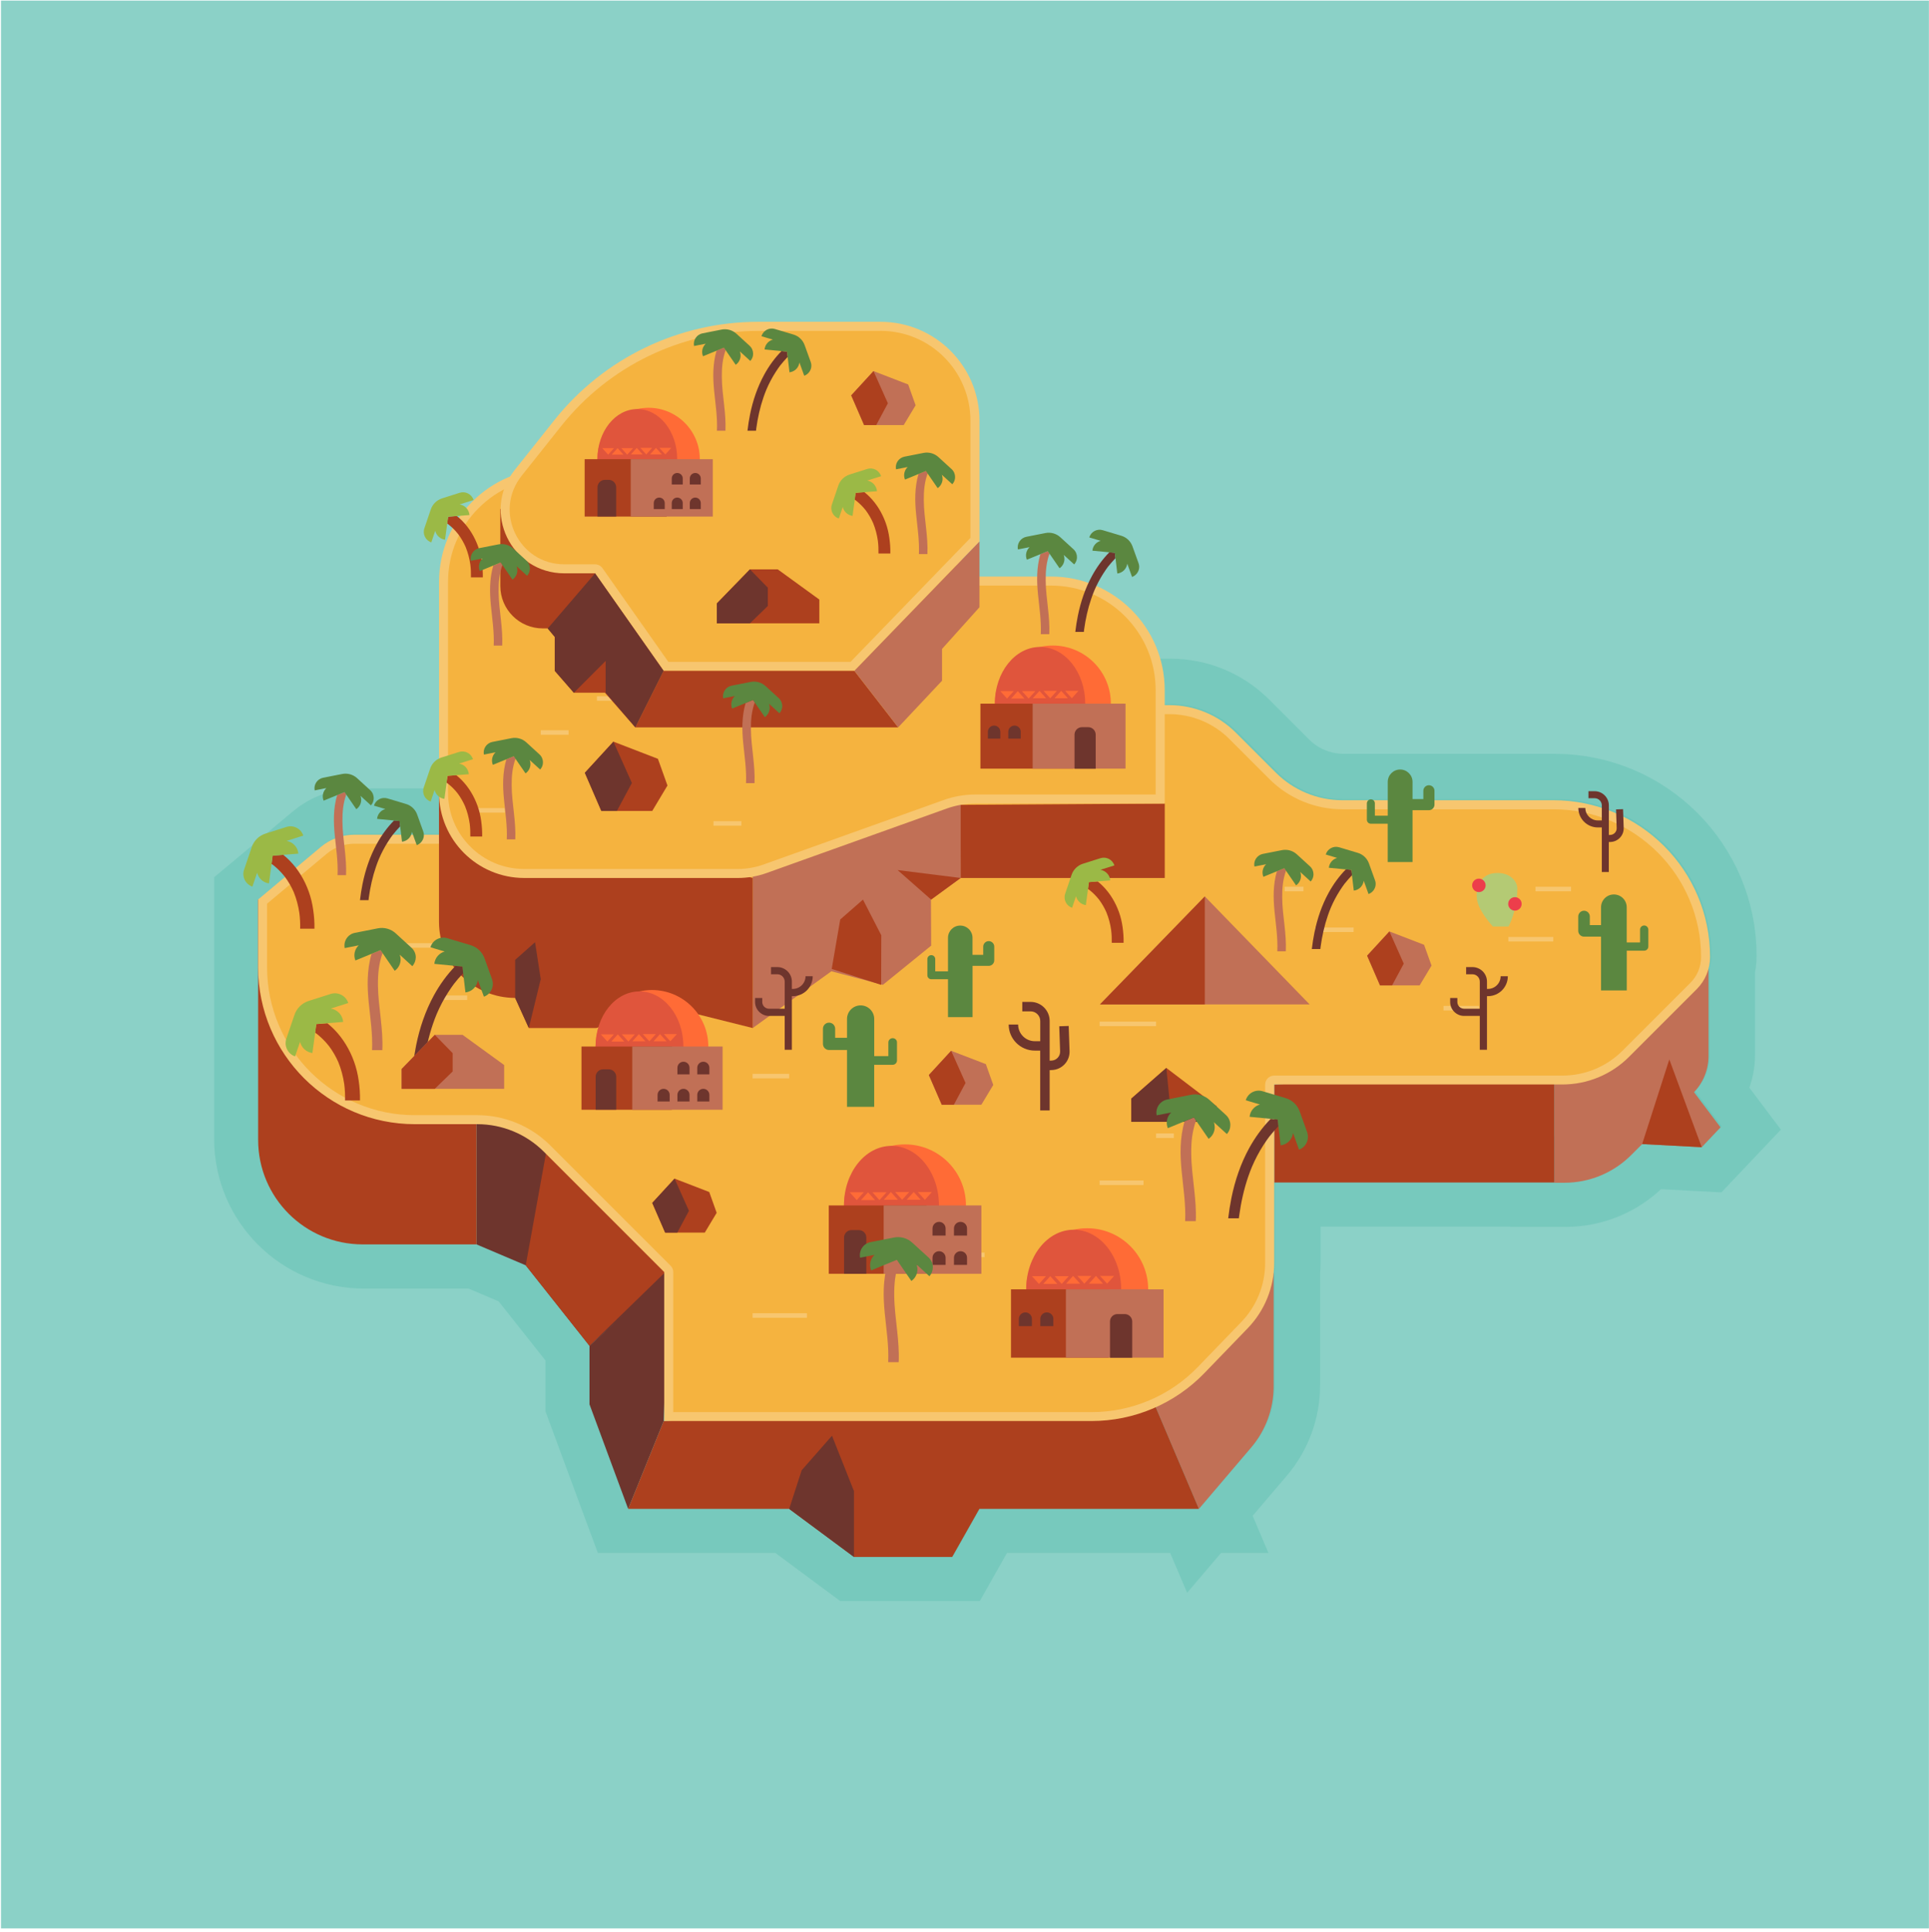 <?xml version="1.0" encoding="utf-8"?>
<!-- Generator: Adobe Illustrator 23.1.1, SVG Export Plug-In . SVG Version: 6.00 Build 0)  -->
<svg version="1.1" xmlns="http://www.w3.org/2000/svg" xmlns:xlink="http://www.w3.org/1999/xlink" x="0px" y="0px"
	 viewBox="0 0 4265.4 4272.5" style="enable-background:new 0 0 4265.4 4272.5;" xml:space="preserve">
<style type="text/css">
	.st0{fill:#8BD1C7;}
	.st1{opacity:0.5;fill:#64C2B5;stroke:#64C2B5;stroke-width:200;stroke-miterlimit:10;}
	.st2{fill:#C17056;}
	.st3{fill:#AD401E;}
	.st4{fill:#6E352D;}
	.st5{fill:#F5B33F;}
	.st6{fill:#F7C66F;}
	.st7{fill:none;stroke:#F7C66F;stroke-width:10;stroke-miterlimit:10;}
	.st8{fill:#9BB946;}
	.st9{fill:#5B8740;}
	.st10{fill:none;}
	.st11{fill:#B4CA74;}
	.st12{fill:#ED3E4B;}
	.st13{fill:#FF6B36;}
	.st14{fill:#E0553C;}
</style>
<g id="Background">
	<rect x="2.2" y="1.3" class="st0" width="4263" height="4263"/>
</g>
<g id="base_1_">
	<g id="base">
		<path class="st1" d="M3748.6,2412.6c20.5-21.5,32.1-50.1,32.1-79.9v-193c2.3-8.4,3.5-17.2,3.5-26.1v0
			c0-191.5-155.2-346.7-346.7-346.7h-466.3c-27.6,0-54.6-5.5-79.6-15.8c-3.1-1.3-6.2-2.7-9.3-4.1c-21.4-10.1-41.1-23.9-58.2-41
			l-70.8-70.8l-17.7-17.7c-2.4-2.4-4.9-4.8-7.5-7.1c-22-19.9-47.9-34.8-75.8-43.8c-2.2-0.7-4.5-1.4-6.8-2.1
			c-2.4-0.7-4.8-1.3-7.3-1.9c-2.7-0.7-5.4-1.3-8.1-1.8c-0.6-0.1-1.1-0.2-1.7-0.3c-13.1-2.6-26.5-3.9-40-3.9h-603.5
			c-16.5,0-32.8-2-48.4-5.7c-5.8-1.4-11.4-3-17-4.8c-0.2-0.1-0.4-0.1-0.6-0.2c-6.3-2.1-12.5-4.5-18.5-7.2c-2.9-1.3-5.7-2.6-8.6-4
			c-41.5-20.8-75.7-55.2-95.8-99l-12.7-27.5l-18.5-40.2c0,0,0,0,0,0c-0.5-1.2-1.1-2.3-1.7-3.5c-0.2-0.3-0.3-0.6-0.5-0.9
			c-0.5-1-1-1.9-1.5-2.9c-0.1-0.2-0.2-0.4-0.3-0.5c-0.6-1.1-1.2-2.2-1.9-3.3c-0.2-0.3-0.3-0.5-0.5-0.8c-0.5-0.9-1.1-1.8-1.7-2.6
			c-0.2-0.2-0.3-0.5-0.5-0.7c-0.7-1-1.4-2.1-2.1-3.1c-0.1-0.2-0.3-0.4-0.4-0.6c-0.6-0.9-1.2-1.7-1.9-2.5c-0.2-0.2-0.4-0.5-0.6-0.7
			c-0.8-1-1.5-2-2.3-2.9c-0.1-0.1-0.1-0.2-0.2-0.3c-0.7-0.9-1.5-1.8-2.2-2.6c-0.2-0.2-0.4-0.5-0.6-0.7c-0.8-0.9-1.6-1.8-2.5-2.7
			c0,0,0,0-0.1-0.1c-0.9-0.9-1.7-1.8-2.6-2.7c-0.2-0.2-0.4-0.4-0.6-0.6c-0.8-0.8-1.6-1.5-2.4-2.2c-0.1-0.1-0.3-0.2-0.4-0.4
			c-0.9-0.8-1.9-1.6-2.8-2.4c-0.2-0.2-0.4-0.3-0.6-0.5c-0.8-0.7-1.6-1.3-2.5-2c-0.2-0.1-0.4-0.3-0.6-0.4c-1-0.8-2-1.5-3-2.2
			c-0.1-0.1-0.3-0.2-0.4-0.3c-0.9-0.6-1.8-1.3-2.7-1.9c-0.2-0.1-0.4-0.3-0.7-0.4c-2-1.4-4.1-2.7-6.3-3.9c-0.2-0.1-0.5-0.3-0.7-0.4
			c-1-0.6-2-1.1-3-1.7c-0.1,0-0.1-0.1-0.2-0.1c-1.1-0.6-2.2-1.1-3.3-1.7c-0.2-0.1-0.5-0.2-0.7-0.3c-1-0.5-1.9-0.9-2.9-1.3
			c-0.2-0.1-0.3-0.2-0.5-0.2c-1.1-0.5-2.2-1-3.4-1.4c-0.2-0.1-0.4-0.2-0.6-0.2c-1-0.4-1.9-0.8-2.9-1.1c-0.2-0.1-0.5-0.2-0.7-0.3
			c-1.1-0.4-2.3-0.8-3.5-1.2c-0.1,0-0.3-0.1-0.4-0.1c-1-0.3-2.1-0.7-3.1-1c-0.3-0.1-0.6-0.2-0.8-0.2c-2.3-0.7-4.7-1.3-7.1-1.8
			c-0.3-0.1-0.6-0.1-0.9-0.2c-1-0.2-2.1-0.4-3.1-0.6c-0.2,0-0.3-0.1-0.5-0.1c-1.2-0.2-2.4-0.4-3.6-0.6c-0.3,0-0.6-0.1-0.9-0.1
			c-1-0.1-2-0.3-3-0.4c-0.3,0-0.5-0.1-0.8-0.1c-1.2-0.1-2.4-0.2-3.6-0.3c-0.2,0-0.5,0-0.7,0c-1-0.1-2-0.1-3-0.2c-0.3,0-0.6,0-0.9,0
			c-1.2,0-2.4-0.1-3.6-0.1c0,0-0.1,0-0.1,0c-0.2,0-0.5,0-0.7,0c-0.7,0-1.5,0-2.2,0c-0.4,0-0.7,0-1.1,0c-0.6,0-1.3,0-1.9,0.1
			c-0.4,0-0.8,0-1.2,0.1c-0.6,0-1.2,0.1-1.8,0.1c-0.4,0-0.9,0.1-1.3,0.1c-0.6,0.1-1.2,0.1-1.8,0.2c-0.4,0-0.9,0.1-1.3,0.1
			c-0.6,0.1-1.2,0.1-1.8,0.2c-0.4,0.1-0.8,0.1-1.3,0.2c-0.6,0.1-1.2,0.2-1.8,0.3c-0.4,0.1-0.8,0.1-1.2,0.2c-0.7,0.1-1.4,0.2-2,0.4
			c-0.3,0.1-0.7,0.1-1,0.2c-1,0.2-2,0.4-3,0.6c-0.2,0.1-0.5,0.1-0.7,0.2c-0.8,0.2-1.5,0.4-2.3,0.6c-0.4,0.1-0.8,0.2-1.2,0.3
			c-0.6,0.2-1.2,0.3-1.9,0.5c-0.4,0.1-0.8,0.2-1.3,0.4c-0.6,0.2-1.2,0.4-1.8,0.5c-0.4,0.1-0.8,0.3-1.3,0.4c-0.6,0.2-1.2,0.4-1.7,0.6
			c-0.4,0.1-0.8,0.3-1.3,0.4c-0.6,0.2-1.2,0.4-1.7,0.6c-0.4,0.2-0.8,0.3-1.2,0.5c-0.6,0.2-1.2,0.5-1.8,0.7c-0.4,0.2-0.8,0.3-1.1,0.5
			c-0.7,0.3-1.3,0.6-2,0.9c-0.3,0.1-0.6,0.3-0.9,0.4c-1,0.4-2,0.9-2.9,1.4l-103.2,50.3c-6,2.9-11.8,6-17.5,9.3
			c-4.3,2.5-8.4,5-12.5,7.7c-1.4,0.9-2.7,1.8-4.1,2.7c-75.5,51.1-121.8,136.8-121.8,229.6v231.1H786.6c-27.1,0-53.4,9.6-74.2,27
			l-134.2,112.4l-4.7,3.9l0,0l0,0v150.2v381.4c0,127.7,103.5,231.1,231.1,231.1h251.9l108.6,46.2l141,178v129.4l85.5,231.1h356
			l143.3,106.3h217.3l60.1-106.3h358.3h127.1l-95.4-224.6l0,0l95.4,224.6l115.7-135.9c32-37.6,49.6-85.4,49.6-134.8v-251.7
			c0.7-7.1,1.1-14.4,1.1-21.6v-177.6h619.5v0.5h22.5c55.2,0,108.1-21.9,147.1-60.9l24.6-24.6l0,0l131.8,6.9l41.6-43.9L3748.6,2412.6
			z M1471.5,3107.1v32.7l-1.2,0.1L1471.5,3107.1z"/>
		<g>
			<path class="st2" d="M3436.9,2398.1v217.3h22.5c55.2,0,108.1-21.9,147.1-60.9L3744,2417c21.7-21.7,33.9-51.1,33.9-81.7v-193
				L3436.9,2398.1z"/>
			<polygon class="st3" points="2817.5,2398.1 2817.5,2614.9 3436.9,2614.9 3436.9,2370.4 			"/>
			<path class="st2" d="M2651,3336.6l-95.4-224.6l260.7-297.8v251.7c0,49.4-17.6,97.2-49.6,134.8L2651,3336.6z"/>
			<polygon class="st4" points="1053.8,2751.8 1162.5,2798 1303.5,2976 1553.1,2751.8 1303.5,2398.1 1053.8,2370.4 			"/>
			<polygon class="st4" points="1303.5,2976 1303.5,3105.4 1389,3336.6 1467.6,3142.4 1479.1,2814.2 			"/>
			<polygon class="st3" points="1303.5,2976 1162.5,2798 1211,2529.9 1475.7,2794.5 1469.9,2814.2 			"/>
			<polygon class="st3" points="1467.6,3142.4 1389,3336.6 1745,3336.6 1888.3,3442.9 2105.5,3442.9 2165.6,3336.6 2523.9,3336.6 
				2651,3336.6 2533.2,3059.2 			"/>
			<path class="st3" d="M570.8,1989v531.6c0,127.7,103.5,231.1,231.1,231.1h251.9v-473.8L570.8,1989z"/>
			<g>
				<path class="st5" d="M1478.7,3132.4V2813c0-2.7-1.1-5.2-2.9-7.1l-266.1-266.1c-20.3-20.3-44.1-36.2-70.7-47.3
					c-26.6-11-54.7-16.6-83.4-16.6h-138c-89.9,0-174.5-35-238.1-98.6s-98.6-148.2-98.6-238.1v-145.6L716,1880.4
					c19-15.9,43.1-24.6,67.8-24.6h563.6c5.5,0,10-4.5,10-10v-231.1c0-50.2,14.1-99.2,40.6-141.7c26.6-42.5,64.5-76.6,109.6-98.6
					l103.2-50.3c14.6-7.1,30.1-10.7,46.2-10.7c41.1,0,78.8,24.1,96,61.4l31.2,67.7c17.5,37.9,45.3,69.8,80.5,92.4
					c35.2,22.5,75.8,34.4,117.6,34.4h603.5c26.1,0,51.6,5.1,75.8,15.1c24.1,10,45.8,24.4,64.2,42.9l88.5,88.5
					c20.3,20.3,44.1,36.2,70.7,47.3c26.6,11,54.7,16.6,83.4,16.6h466.3c89.9,0,174.5,35,238.1,98.6c63.6,63.6,98.6,148.2,98.6,238.1
					c0,24.2-9.4,46.9-26.5,64l-150,150c-18.5,18.5-40.1,32.9-64.2,42.9s-49.6,15.1-75.8,15.1h-637.3c-5.5,0-10,4.5-10,10v394.4
					c0,51.6-19.7,100.4-55.5,137.5l-96,99.4c-31.6,32.7-68.8,58.3-110.7,76.1c-41.9,17.8-86.1,26.8-131.6,26.8H1478.7z"/>
				<path class="st6" d="M1657,1323.3c18,0,35.6,5.1,50.9,14.7c15.7,9.8,28.1,24,35.9,40.9l31.2,67.7c18.3,39.7,47.4,73.1,84.1,96.6
					c36.8,23.5,79.3,36,122.9,36h603.5c24.8,0,49,4.8,72,14.3c22.9,9.5,43.5,23.2,61,40.8l88.5,88.5c21.3,21.3,46.2,37.9,74,49.4
					s57.2,17.4,87.3,17.4h466.3c44.1,0,86.9,8.6,127.2,25.7c38.9,16.5,73.8,40,103.9,70c30,30,53.6,65,70,103.9
					c17,40.3,25.7,83.1,25.7,127.2c0,21.5-8.4,41.7-23.6,56.9l-150,150c-17.5,17.5-38.1,31.3-61,40.8c-22.9,9.5-47.1,14.3-72,14.3
					h-637.3c-11,0-20,9-20,20v394.4c0,24.2-4.6,47.9-13.7,70.4c-9.1,22.5-22.2,42.7-39.1,60.2l-96,99.4
					c-30.6,31.7-66.8,56.6-107.4,73.8s-83.6,26-127.7,26h-924.9V2813c0-5.3-2.1-10.4-5.9-14.1l-266.1-266.1
					c-21.3-21.3-46.2-37.9-74-49.4c-27.8-11.5-57.2-17.4-87.3-17.4h-138c-44.1,0-86.9-8.6-127.2-25.7c-38.9-16.5-73.8-40-103.9-70
					c-30-30-53.6-65-70-103.9c-17-40.3-25.7-83.1-25.7-127.2v-140.9L722.4,1888c17.2-14.4,39-22.3,61.4-22.3h563.6c11,0,20-9,20-20
					v-231.1c0-48.3,13.5-95.5,39.1-136.4s62.1-73.8,105.5-94.9l103.2-50.3C1628.4,1326.5,1642.5,1323.3,1657,1323.3 M1657,1303.3
					c-17,0-34.2,3.8-50.5,11.7l-103.2,50.3c-95.4,46.5-155.9,143.3-155.9,249.3v231.1H783.8c-27.1,0-53.4,9.6-74.2,27L570.8,1989
					v150.2c0,191.5,155.2,346.7,346.7,346.7h138c55.2,0,108.1,21.9,147.1,60.9l266.1,266.1v329.4h944.9
					c94.1,0,184.1-38.2,249.5-105.9l96-99.4c37.4-38.8,58.4-90.6,58.4-144.5v-394.4h637.3c55.2,0,108.1-21.9,147.1-60.9l150-150
					c18.8-18.8,29.4-44.4,29.4-71v0c0-191.5-155.2-346.7-346.7-346.7h-466.3c-55.2,0-108.1-21.9-147.1-60.9l-88.5-88.5
					c-39-39-91.9-60.9-147.1-60.9h-603.5c-81.2,0-154.9-47.2-188.9-120.9l-31.2-67.7C1742.5,1328.1,1700.6,1303.3,1657,1303.3
					L1657,1303.3z"/>
			</g>
			<polygon class="st4" points="1745,3336.6 1888.3,3442.9 1888.3,3297.3 1839.7,3174.8 1772.7,3251.1 			"/>
			<polygon class="st2" points="3691.2,2342.7 3804.4,2492.9 3762.8,2536.8 3631.1,2529.9 			"/>
			<polygon class="st3" points="3691.2,2342.7 3762.8,2536.8 3631.1,2529.9 			"/>
			<line class="st7" x1="866.6" y1="2090.7" x2="970.6" y2="2090.7"/>
			<line class="st7" x1="970.6" y1="2206.3" x2="1033" y2="2206.3"/>
			<line class="st7" x1="1428.3" y1="2032.9" x2="1479.1" y2="2032.9"/>
			<line class="st7" x1="1513.8" y1="1857.3" x2="1608.6" y2="1857.3"/>
			<line class="st7" x1="1664.1" y1="2379.6" x2="1745" y2="2379.6"/>
			<line class="st7" x1="1664.1" y1="2909" x2="1784.3" y2="2909"/>
			<line class="st7" x1="1985.3" y1="2691.7" x2="2082.4" y2="2691.7"/>
			<line class="st7" x1="2124" y1="2774.9" x2="2177.2" y2="2774.9"/>
			<line class="st7" x1="2556.3" y1="2264.1" x2="2431.5" y2="2264.1"/>
			<line class="st7" x1="2556.3" y1="2511.4" x2="2595.6" y2="2511.4"/>
			<line class="st7" x1="2528.5" y1="2615.4" x2="2431.5" y2="2615.4"/>
			<line class="st7" x1="2260.4" y1="1744" x2="2327.4" y2="1744"/>
			<line class="st7" x1="2260.4" y1="1845.7" x2="2165.6" y2="1845.7"/>
			<line class="st7" x1="2840.6" y1="1965.9" x2="2882.2" y2="1965.9"/>
			<line class="st7" x1="2907.6" y1="2056" x2="2993.1" y2="2056"/>
			<line class="st7" x1="3473.9" y1="1965.9" x2="3395.3" y2="1965.9"/>
			<line class="st7" x1="3434.6" y1="2076.9" x2="3335.2" y2="2076.9"/>
			<line class="st7" x1="3191.9" y1="2229.4" x2="3270.5" y2="2229.4"/>
			<line class="st7" x1="1608.6" y1="1575.3" x2="1664.1" y2="1575.3"/>
			<line class="st7" x1="1761.1" y1="1630.7" x2="1705.7" y2="1630.7"/>
			<g>
				<g>
					<path class="st3" d="M1538.8,1457.5h-30.9c0.3-11.2-0.3-22.5-1.6-33.6c-2.3-15.7-6.3-31-12.2-45.7
						c-5.2-11.8-11.7-23.1-19.4-33.4c-7-8.9-15-17-23.9-24.2c-0.1-0.1-0.2-0.1-0.2-0.2c-1.5-1.1-2.9-2.2-4.5-3.2l2.4-17.8l22.9-1.8
						c4.9,3.9,9.5,8,13.8,12.5c18.8,19,32.5,42.2,41.5,67.3c4.6,12.7,7.7,25.9,9.6,39.3C1538.1,1430.2,1539.1,1443.8,1538.8,1457.5z
						"/>
					<path class="st8" d="M1495.9,1276.8c4.5,4.8,7.5,11.2,8.1,18.3l-32.7,2.6l-22.9,1.8l-2.4,17.8l-5.7,42.2
						c-12.9-1.7-22.7-11.3-25.5-23.2l-10.3,30.1c-15.1-5.2-23.2-21.6-18-36.7l16.8-49.2c4.7-13.7,15.6-24.4,29.4-28.8l45.7-14.5
						c15.2-4.8,31.5,3.6,36.3,18.8l-36.1,11.5C1485.3,1268.6,1491.3,1271.9,1495.9,1276.8z"/>
				</g>
				<g>
					<path class="st2" d="M1631.9,1391.7c2.4,22.3,4.4,44.8,3.4,67.3h-22.2c0.8-17.4-0.2-34.8-1.8-52.1
						c-3.2-34.5-8.9-68.9-7.6-103.6c0.7-17.7,3.1-35.7,8.2-52.8l19.4-8l4.4,6.4c-3.9,11-6.5,22.4-8.2,34c-1.5,11.8-2,23.7-1.8,35.6
						C1626.1,1343,1629.3,1367.4,1631.9,1391.7z"/>
					<path class="st9" d="M1700.2,1277.2l-27.2-24.9c1.3,3.4,1.9,6.9,1.9,10.5c0,9.4-4.5,18.6-12.8,24.4l-26.3-38.3l-4.4-6.4
						l-19.4,8l-35,14.4c-4.8-11.7-1.6-24.6,7.1-32.8l-30.4,6c-3-15.2,6.9-30,22.1-33l49.6-9.8c13.8-2.7,28.1,1.3,38.5,10.8
						l34.4,31.4c6.1,5.6,9.2,13.1,9.2,20.8C1707.5,1265,1705.1,1271.8,1700.2,1277.2z"/>
				</g>
				<g>
					<g>
						<path class="st10" d="M1778.8,1288.2C1778.8,1288.2,1778.8,1288.2,1778.8,1288.2C1778.8,1288.2,1778.8,1288.2,1778.8,1288.2z"
							/>
						<path class="st10" d="M1778.9,1288.1C1778.9,1288.1,1778.9,1288.1,1778.9,1288.1c0.1-0.1,0.1-0.2,0.2-0.2
							c0-0.1,0.1-0.1,0.1-0.2C1779,1287.9,1778.9,1288,1778.9,1288.1z"/>
						<path class="st4" d="M1741.9,1352.4c0.2-0.4,0.3-0.8,0.5-1.1c0.2-0.5,0.4-1,0.6-1.5
							C1742.6,1350.7,1742.2,1351.6,1741.9,1352.4z"/>
						<path class="st4" d="M1715.5,1454.6c0.1-0.4,0.1-0.8,0.2-1.2c0.1-0.6,0.1-1.2,0.2-1.8
							C1715.8,1452.6,1715.6,1453.6,1715.5,1454.6z"/>
						<path class="st4" d="M1797.5,1266.9c-0.6,0.6-1.2,1.2-1.8,1.8c-5.9,6.1-11.4,12.6-16.7,19.3c-0.1,0.1-0.1,0.1-0.2,0.2
							c0,0,0,0.1-0.1,0.1c-0.3,0.3-0.5,0.7-0.8,1c-0.6,0.8-1.2,1.6-1.8,2.5c-1.2,1.6-2.3,3.1-3.4,4.7c-2.4,3.4-4.8,6.9-7,10.4
							c-9,14.1-16.8,29-23.4,44.5c0.1-0.3,0.2-0.5,0.3-0.8c-0.3,0.6-0.5,1.3-0.8,1.9c0.2-0.4,0.3-0.8,0.5-1.1
							c-2.8,6.8-5.4,13.7-7.8,20.6c-9.1,26.4-15,53.9-18.8,81.5c-0.1,0.4-0.1,0.8-0.2,1.2c0-0.2,0.1-0.4,0.1-0.6
							c-0.2,1.7-0.4,3.3-0.6,5h-22.2c1.7-14.2,3.9-28.3,6.7-42.4c7.4-36.2,19.3-71.7,37.1-104.1c12.1-22.1,27.1-42.9,44.8-61
							l14.4,1.4L1797.5,1266.9z"/>
						<path class="st4" d="M1778.9,1288.1C1778.8,1288.2,1778.8,1288.2,1778.9,1288.1c-0.6,0.7-1.5,2.1,0.2-0.2
							C1779,1288,1778.9,1288,1778.9,1288.1C1778.9,1288.1,1778.9,1288.1,1778.9,1288.1z"/>
					</g>
					<path class="st9" d="M1859.2,1289.2c0,11.5-7.1,22.3-18.6,26.5l-12.5-34.7c-0.8,6.6-3.8,12.6-8.4,17.2
						c-4.5,4.6-10.6,7.7-17.5,8.5l-4.7-39.9l-1.6-13.9l-14.4-1.4l-44.1-4.2c1.2-12.6,10.1-22.5,21.6-25.7l-29.7-8.9
						c4.5-14.9,20.1-23.3,35-18.9l48.4,14.5c13.5,4,24.3,14.2,29.1,27.5l15.8,43.9C1858.6,1282.9,1859.2,1286.1,1859.2,1289.2z"/>
				</g>
				<g>
					<polygon class="st3" points="1810.6,1624.2 1810.6,1658.6 1621.5,1658.6 1621.5,1607 1698.8,1539.2 					"/>
					<polygon class="st4" points="1781,1658.6 1780.9,1658.6 1621.5,1658.6 1621.5,1607 1698.8,1539.2 1705.5,1607 					"/>
				</g>
				<g>
					<polygon class="st2" points="2529,1747 1953.6,1747 2241.3,1450.7 					"/>
					<polygon class="st3" points="2241.3,1450.7 2241.3,1747 1953.6,1747 					"/>
				</g>
				<g>
					<path class="st2" d="M2490.6,1602.7c2.1,19.5,3.8,39.1,2.9,58.6h-19.3c0.7-15.1-0.2-30.3-1.6-45.4c-2.8-30-7.8-60-6.6-90.3
						c0.6-15.5,2.7-31.1,7.1-46l16.9-7l3.8,5.6c-3.4,9.6-5.7,19.5-7.1,29.6c-1.3,10.3-1.7,20.7-1.6,31
						C2485.4,1560.2,2488.3,1581.5,2490.6,1602.7z"/>
					<path class="st9" d="M2550,1502.9l-23.7-21.7c1.1,3,1.7,6,1.7,9.1c0,8.2-3.9,16.2-11.1,21.2l-22.9-33.3l-3.8-5.6l-16.9,7
						l-30.5,12.5c-4.2-10.2-1.4-21.5,6.2-28.6l-26.5,5.2c-2.6-13.3,6-26.2,19.3-28.8l43.2-8.5c12-2.4,24.5,1.1,33.6,9.4l30,27.4
						c5.3,4.8,8,11.5,8,18.1C2556.4,1492.2,2554.3,1498.2,2550,1502.9z"/>
				</g>
				<g>
					<path class="st9" d="M1308.5,1785c-5.7,0-10.3,4.6-10.3,10.3v32.3h-33.5v-88.1c0-17.8-14.4-32.3-32.3-32.3
						c-17.8,0-32.3,14.4-32.3,32.3v44.7H1172v-21.5c0-8-6.5-14.5-14.5-14.5c-8,0-14.5,6.5-14.5,14.5v36c0,8,6.5,14.5,14.5,14.5h42.6
						v134.8h64.5v-99.7h43.8c5.7,0,10.3-4.6,10.3-10.3v-42.6C1318.8,1789.6,1314.2,1785,1308.5,1785z"/>
				</g>
				<g>
					<polygon class="st2" points="1320.6,1985.2 1349.1,2050.9 1436.7,2050.9 1463,2007.1 1446.5,1961.1 1369.9,1931.5 					"/>
					<polygon class="st3" points="1320.6,1985.2 1349.1,2050.9 1375.8,2050.9 1375.8,2050.8 1401.6,2002.7 1369.9,1931.5 					"/>
				</g>
				<g>
					<path class="st11" d="M1527.3,1923.5c0,0-37.7-40.2-45-73c-7.3-32.9,4.9-77.9,51.1-81.5c46.2-3.7,64.5,26.8,64.5,43.8
						c0,65.7-25.6,110.7-25.6,110.7H1527.3z"/>
					<circle class="st12" cx="1486.7" cy="1804.4" r="19.5"/>
					<circle class="st12" cx="1590.9" cy="1858.1" r="19.5"/>
				</g>
				<g>
					<path class="st9" d="M1725.2,1866.5c5.1,0,9.2,4.1,9.2,9.2v28.6h29.7v-78c0-15.8,12.8-28.6,28.6-28.6
						c15.8,0,28.6,12.8,28.6,28.6v39.6h24.9v-19c0-7.1,5.7-12.8,12.8-12.8s12.8,5.7,12.8,12.8v31.9c0,7.1-5.7,12.8-12.8,12.8h-37.7
						v119.4h-57.1v-88.3h-38.8c-5.1,0-9.2-4.1-9.2-9.2v-37.7C1716.1,1870.6,1720.2,1866.5,1725.2,1866.5z"/>
				</g>
			</g>
		</g>
	</g>
	<g id="opt1">
		<polygon class="st3" points="2575.5,1776.9 2124,1779.8 2124.3,1941.5 2575.5,1941.5 		"/>
		<polygon class="st2" points="2124.3,1776.9 2124.3,1941.5 1664.4,2273.3 1664.4,1918.9 		"/>
		<path class="st3" d="M1664.4,1941.5v331.8l-211.1-52.8l-134.5,52.8h-149.5l-30.2-66.6h0c-93,0-168.4-75.4-168.4-168.4v-294.1
			L1664.4,1941.5z"/>
		<g>
			<path class="st5" d="M1159.2,1931.5c-98.4,0-178.5-80.1-178.5-178.5v-466.2c0-64.5,25.1-125.1,70.7-170.6
				c45.6-45.6,106.2-70.7,170.6-70.7h625.6c47.7,0,92.5,18.6,126.2,52.3l184.2,184.2c1.9,1.9,4.4,2.9,7.1,2.9h159
				c64.5,0,125.1,25.1,170.6,70.7s70.7,106.2,70.7,170.6v240.7H2157c-22.9,0-45.4,3.9-66.9,11.6l-398.3,142.6
				c-19.4,6.9-39.6,10.4-60.2,10.4H1159.2z"/>
			<path class="st6" d="M1847.7,1055.5c22.2,0,43.9,4.3,64.5,12.8c20.5,8.5,38.9,20.8,54.7,36.5L2151,1289c3.8,3.8,8.8,5.9,14.1,5.9
				h159c31.2,0,61.5,6.1,90,18.2c27.5,11.7,52.3,28.3,73.5,49.6s37.9,46,49.6,73.5c12.1,28.5,18.2,58.8,18.2,90v230.7H2157
				c-24,0-47.7,4.1-70.3,12.2l-398.3,142.6c-18.3,6.5-37.4,9.9-56.8,9.9h-472.4c-45,0-87.3-17.5-119.1-49.4
				c-31.8-31.8-49.4-74.1-49.4-119.1v-466.2c0-31.2,6.1-61.5,18.2-90c11.7-27.5,28.3-52.3,49.6-73.5c21.3-21.3,46-37.9,73.5-49.6
				c28.5-12.1,58.8-18.2,90-18.2H1847.7 M1847.7,1035.5h-625.6c-138.8,0-251.3,112.5-251.3,251.3V1753
				c0,104.1,84.4,188.5,188.5,188.5h472.4c21.6,0,43.1-3.7,63.5-11l398.3-142.6c20.4-7.3,41.9-11,63.5-11h418.4v-250.7
				c0-138.8-112.5-251.3-251.3-251.3h-159L1981,1090.7C1945.6,1055.4,1897.7,1035.5,1847.7,1035.5L1847.7,1035.5z"/>
		</g>
		<line class="st7" x1="1195.7" y1="1619.8" x2="1257.2" y2="1619.8"/>
		<line class="st7" x1="1319.9" y1="1544.6" x2="1381.5" y2="1544.6"/>
		<line class="st7" x1="1573.9" y1="1432.6" x2="1635.5" y2="1432.6"/>
		<line class="st7" x1="1139.1" y1="1291.9" x2="1200.7" y2="1291.9"/>
		<line class="st7" x1="2327.9" y1="1619.8" x2="2389.5" y2="1619.8"/>
		<line class="st7" x1="1807.6" y1="1173.7" x2="1869.2" y2="1173.7"/>
		<line class="st7" x1="1577.7" y1="1820.9" x2="1639.3" y2="1820.9"/>
		<line class="st7" x1="1054.9" y1="1792" x2="1116.5" y2="1792"/>
		<polygon class="st4" points="1169.3,2273.3 1195.7,2165.2 1183.1,2083.5 1139.1,2122.5 1139.1,2206.7 		"/>
		<polygon class="st2" points="1984.8,1924 2058.5,1989 2059,2091.1 1952.2,2177.8 1838.4,2147.8 1905.7,1941.5 		"/>
		<polygon class="st3" points="1948.4,2177.8 1948.7,2068.2 1908.2,1989.3 1857.9,2033.3 1839.1,2142.6 		"/>
		<polygon class="st3" points="2059,1989.3 1984.8,1924 2124.3,1941.5 		"/>
		<g id="opt1_x5F_pack1">
			<g>
				<polygon class="st2" points="1346.4,1122 1346.4,1190.6 1278.3,1241.4 1406.5,1241.4 1406.5,1200.7 				"/>
				<polygon class="st3" points="1346.4,1122 1257.6,1188 1257.6,1241.4 1278.3,1241.4 1346.4,1190.6 				"/>
			</g>
			<g>
				<path class="st3" d="M1608.7,1215.7h-31.2c0.3-11.3-0.3-22.7-1.7-33.9c-2.3-15.8-6.3-31.3-12.4-46.1
					c-5.2-11.9-11.8-23.3-19.6-33.7c-7.1-9-15.2-17.2-24.1-24.4c-0.1-0.1-0.2-0.1-0.2-0.2c-1.5-1.1-3-2.2-4.5-3.2l2.4-17.9l23.1-1.8
					c4.9,3.9,9.6,8.1,14,12.6c18.9,19.2,32.8,42.6,41.9,67.9c4.6,12.8,7.8,26.2,9.7,39.7C1608,1188.2,1609,1201.9,1608.7,1215.7z"/>
				<path class="st8" d="M1565.4,1033.3c4.6,4.9,7.6,11.3,8.1,18.5l-33,2.6l-23.1,1.8l-2.4,17.9l-5.7,42.6
					c-13-1.8-22.9-11.4-25.8-23.4l-10.4,30.4c-15.3-5.2-23.4-21.8-18.2-37l16.9-49.6c4.7-13.8,15.7-24.6,29.7-29l46.1-14.6
					c15.4-4.9,31.8,3.6,36.6,19l-36.5,11.6C1554.7,1025.1,1560.9,1028.4,1565.4,1033.3z"/>
			</g>
			<g>
				<path class="st2" d="M1692.3,1155.3c2.5,22.5,4.4,45.2,3.4,67.9h-22.4c0.8-17.5-0.2-35.1-1.8-52.6c-3.3-34.8-9-69.5-7.6-104.6
					c0.7-17.9,3.2-36,8.3-53.3l19.6-8.1l4.5,6.5c-4,11.1-6.6,22.6-8.2,34.3c-1.5,11.9-2,23.9-1.9,35.9
					C1686.4,1106.1,1689.6,1130.7,1692.3,1155.3z"/>
				<path class="st9" d="M1761.2,1039.7l-27.5-25.1c1.3,3.4,1.9,7,1.9,10.6c0,9.5-4.5,18.8-12.9,24.6l-26.6-38.6l-4.5-6.5l-19.6,8.1
					l-35.3,14.5c-4.9-11.8-1.6-24.9,7.2-33.1l-30.7,6c-3-15.4,7-30.3,22.3-33.3l50.1-9.9c14-2.7,28.4,1.3,38.9,10.9l34.7,31.7
					c6.1,5.6,9.2,13.3,9.2,21C1768.6,1027.4,1766.1,1034.2,1761.2,1039.7z"/>
			</g>
			<g>
				<g>
					<path class="st10" d="M1850.9,1044.9C1851,1044.9,1851,1044.8,1850.9,1044.9C1851,1044.8,1851,1044.8,1850.9,1044.9z"/>
					<path class="st10" d="M1851,1044.8C1851,1044.8,1851,1044.8,1851,1044.8c0.1-0.1,0.1-0.2,0.2-0.2c0-0.1,0.1-0.1,0.1-0.2
						C1851.2,1044.5,1851.1,1044.7,1851,1044.8z"/>
					<path class="st4" d="M1813.7,1109.7c0.2-0.4,0.3-0.8,0.5-1.2c0.2-0.5,0.4-1,0.6-1.5C1814.4,1107.9,1814,1108.8,1813.7,1109.7z"
						/>
					<path class="st4" d="M1787.1,1212.8c0.1-0.4,0.1-0.8,0.2-1.2c0.1-0.6,0.1-1.2,0.2-1.8
						C1787.3,1210.8,1787.2,1211.8,1787.1,1212.8z"/>
					<path class="st4" d="M1869.8,1023.3c-0.6,0.6-1.2,1.2-1.8,1.8c-5.9,6.2-11.5,12.7-16.8,19.4c-0.1,0.1-0.1,0.1-0.2,0.2
						c0,0,0,0.1-0.1,0.1c-0.3,0.3-0.5,0.7-0.8,1c-0.6,0.8-1.2,1.6-1.8,2.5c-1.2,1.6-2.3,3.2-3.5,4.8c-2.4,3.5-4.8,7-7.1,10.5
						c-9.1,14.3-17,29.3-23.6,44.9c0.1-0.3,0.2-0.5,0.3-0.8c-0.3,0.6-0.5,1.3-0.8,1.9c0.2-0.4,0.3-0.8,0.5-1.2
						c-2.9,6.9-5.5,13.8-7.9,20.8c-9.2,26.7-15.2,54.3-19,82.3c-0.1,0.4-0.1,0.8-0.2,1.2c0-0.2,0.1-0.4,0.1-0.6
						c-0.2,1.7-0.4,3.3-0.6,5h-22.4c1.7-14.3,3.9-28.6,6.8-42.7c7.4-36.5,19.5-72.4,37.4-105.1c12.2-22.3,27.4-43.3,45.2-61.5
						l14.6,1.4L1869.8,1023.3z"/>
					<path class="st4" d="M1851,1044.8C1851,1044.8,1851,1044.9,1851,1044.8c-0.6,0.7-1.5,2.1,0.2-0.2
						C1851.1,1044.6,1851.1,1044.7,1851,1044.8C1851,1044.8,1851,1044.8,1851,1044.8z"/>
				</g>
				<path class="st9" d="M1932.1,1045.9c0,11.6-7.2,22.5-18.8,26.7l-12.6-35c-0.8,6.7-3.9,12.7-8.4,17.4c-4.6,4.6-10.7,7.8-17.7,8.6
					l-4.8-40.3l-1.7-14.1l-14.6-1.4l-44.5-4.3c1.2-12.7,10.2-22.7,21.8-25.9l-30-8.9c4.5-15,20.3-23.6,35.3-19.1l48.9,14.6
					c13.6,4.1,24.5,14.4,29.3,27.8l15.9,44.3C1931.5,1039.5,1932.1,1042.7,1932.1,1045.9z"/>
			</g>
			<g>
				<polygon class="st2" points="1858.6,1384.8 1858.6,1437.4 1631.9,1437.4 1631.9,1393.6 1705.3,1318 1766.6,1318 				"/>
				<polygon class="st3" points="1744.7,1358.6 1744.7,1399.1 1705.3,1437.4 1631.9,1437.4 1631.9,1393.6 1705.3,1318 				"/>
			</g>
			<g>
				<path class="st13" d="M2456.3,1555.7c0,70.8-57.4,128.2-128.2,128.2c-9.7,0-19.2-1.1-28.3-3.1c-57.2-12.9-99.9-64-99.9-125.1
					s42.7-112.2,99.9-125.1c9.1-2.1,18.6-3.1,28.3-3.1C2398.9,1427.5,2456.3,1484.9,2456.3,1555.7z"/>
				<ellipse class="st14" cx="2299.7" cy="1555.7" rx="99.9" ry="125.1"/>
				<rect x="2167.9" y="1556" class="st3" width="205.4" height="143.7"/>
				<rect x="2283.4" y="1556" class="st2" width="205.4" height="143.7"/>
				<path class="st4" d="M2406.3,1608h-13.9c-9.1,0-16.4,7.4-16.4,16.4v75.5h46.8v-75.5C2422.7,1615.4,2415.4,1608,2406.3,1608z"/>
				<path class="st4" d="M2198.2,1604.5L2198.2,1604.5c-7.6,0-13.8,6.2-13.8,13.8v15.1h27.5v-15.1
					C2212,1610.7,2205.8,1604.5,2198.2,1604.5z"/>
				<path class="st4" d="M2243.3,1604.5L2243.3,1604.5c-7.6,0-13.8,6.2-13.8,13.8v15.1h27.5v-15.1
					C2257.1,1610.7,2250.9,1604.5,2243.3,1604.5z"/>
				<polygon class="st13" points="2241.5,1528.3 2226.7,1544.7 2211.9,1528.3 				"/>
				<polygon class="st13" points="2289.3,1528.3 2274.5,1544.7 2259.7,1528.3 				"/>
				<polygon class="st13" points="2265.2,1544.7 2250.5,1528.3 2235.7,1544.7 				"/>
				<polygon class="st13" points="2337,1527.7 2322.2,1544.1 2307.4,1527.7 				"/>
				<polygon class="st13" points="2384.7,1527.7 2370,1544.1 2355.2,1527.7 				"/>
				<polygon class="st13" points="2361.3,1544.1 2346.5,1527.7 2331.7,1544.1 				"/>
				<polygon class="st13" points="2313.2,1544.1 2298.5,1527.7 2283.7,1544.1 				"/>
			</g>
			<g>
				<path class="st2" d="M2317.3,1345.3c2.1,19,3.7,38.1,2.9,57.1h-18.8c0.7-14.7-0.2-29.5-1.5-44.2c-2.7-29.3-7.6-58.5-6.4-88
					c0.6-15.1,2.7-30.3,7-44.8l16.5-6.8l3.7,5.4c-3.3,9.3-5.6,19-6.9,28.9c-1.3,10-1.7,20.1-1.6,30.2
					C2312.3,1304,2315.1,1324.6,2317.3,1345.3z"/>
				<path class="st9" d="M2375.2,1248.1l-23.1-21.1c1.1,2.9,1.6,5.9,1.6,8.9c0,8-3.8,15.8-10.8,20.7l-22.4-32.5l-3.7-5.4l-16.5,6.8
					l-29.7,12.2c-4.1-9.9-1.3-20.9,6-27.8l-25.8,5.1c-2.6-12.9,5.9-25.5,18.8-28l42.1-8.3c11.7-2.3,23.9,1.1,32.7,9.1l29.2,26.7
					c5.2,4.7,7.8,11.2,7.8,17.6C2381.5,1237.7,2379.4,1243.5,2375.2,1248.1z"/>
			</g>
			<g>
				<g>
					<path class="st10" d="M2450.7,1252.4C2450.8,1252.4,2450.8,1252.4,2450.7,1252.4C2450.8,1252.4,2450.8,1252.4,2450.7,1252.4z"
						/>
					<path class="st10" d="M2450.8,1252.4C2450.8,1252.4,2450.8,1252.3,2450.8,1252.4c0.1-0.1,0.1-0.1,0.1-0.2c0,0,0.1-0.1,0.1-0.1
						C2451,1252.2,2450.9,1252.3,2450.8,1252.4z"/>
					<path class="st4" d="M2419.4,1307c0.1-0.3,0.3-0.6,0.4-1c0.2-0.4,0.3-0.9,0.5-1.3C2420,1305.5,2419.7,1306.2,2419.4,1307z"/>
					<path class="st4" d="M2397,1393.7c0-0.3,0.1-0.7,0.1-1c0.1-0.5,0.1-1,0.2-1.5C2397.2,1392,2397.1,1392.9,2397,1393.7z"/>
					<path class="st4" d="M2466.6,1234.3c-0.5,0.5-1,1-1.5,1.5c-5,5.2-9.7,10.7-14.2,16.3c-0.1,0.1-0.1,0.1-0.2,0.2
						c0,0,0,0.1-0.1,0.1c-0.2,0.3-0.4,0.6-0.7,0.9c-0.5,0.7-1,1.4-1.5,2.1c-1,1.3-1.9,2.7-2.9,4c-2,2.9-4,5.9-5.9,8.9
						c-7.7,12-14.3,24.7-19.9,37.7c0.1-0.2,0.2-0.4,0.3-0.6c-0.2,0.5-0.5,1.1-0.7,1.6c0.1-0.3,0.3-0.6,0.4-1
						c-2.4,5.8-4.6,11.6-6.6,17.5c-7.7,22.4-12.8,45.7-16,69.2c-0.1,0.3-0.1,0.7-0.1,1c0-0.2,0.1-0.3,0.1-0.5
						c-0.2,1.4-0.4,2.8-0.5,4.2h-18.9c1.4-12.1,3.3-24.1,5.7-36c6.2-30.7,16.4-60.9,31.5-88.4c10.3-18.8,23-36.4,38.1-51.8l12.3,1.2
						L2466.6,1234.3z"/>
					<path class="st4" d="M2450.8,1252.4C2450.8,1252.4,2450.8,1252.4,2450.8,1252.4c-0.5,0.6-1.3,1.8,0.1-0.2
						C2450.9,1252.2,2450.9,1252.3,2450.8,1252.4C2450.8,1252.3,2450.8,1252.4,2450.8,1252.4z"/>
				</g>
				<path class="st9" d="M2519,1253.3c0,9.8-6.1,19-15.8,22.5l-10.6-29.4c-0.7,5.6-3.3,10.7-7.1,14.6c-3.9,3.9-9,6.5-14.9,7.2
					l-4-33.9l-1.4-11.8l-12.3-1.2l-37.4-3.6c1-10.7,8.6-19.1,18.3-21.8l-25.2-7.5c3.8-12.6,17.1-19.8,29.7-16l41.1,12.3
					c11.5,3.4,20.6,12.1,24.7,23.3l13.4,37.2C2518.5,1247.9,2519,1250.6,2519,1253.3z"/>
			</g>
			<g>
				<path class="st3" d="M1066.2,1849.8H1040c0.2-9.5-0.2-19.1-1.4-28.5c-1.9-13.3-5.3-26.3-10.4-38.8c-4.4-10-9.9-19.6-16.5-28.4
					c-6-7.6-12.8-14.5-20.3-20.5c-0.1-0.1-0.1-0.1-0.2-0.2c-1.2-0.9-2.5-1.8-3.8-2.7l2-15.1l19.4-1.5c4.1,3.3,8.1,6.8,11.8,10.6
					c15.9,16.1,27.6,35.8,35.3,57.1c3.9,10.8,6.5,22,8.1,33.4C1065.6,1826.6,1066.4,1838.2,1066.2,1849.8z"/>
				<path class="st8" d="M1029.8,1696.4c3.8,4.1,6.4,9.5,6.9,15.6l-27.8,2.2l-19.4,1.5l-2,15.1l-4.8,35.8
					c-10.9-1.5-19.3-9.6-21.7-19.7l-8.7,25.6c-12.8-4.4-19.7-18.3-15.3-31.2l14.2-41.8c4-11.6,13.2-20.7,25-24.4l38.8-12.3
					c12.9-4.1,26.7,3.1,30.8,16l-30.7,9.7C1020.8,1689.4,1025.9,1692.2,1029.8,1696.4z"/>
			</g>
			<g>
				<path class="st2" d="M1136.5,1799c2.1,19,3.7,38.1,2.9,57.1h-18.8c0.7-14.7-0.2-29.5-1.5-44.2c-2.7-29.3-7.6-58.5-6.4-88
					c0.6-15.1,2.7-30.3,7-44.8l16.5-6.8l3.7,5.4c-3.3,9.3-5.6,19-6.9,28.9c-1.3,10-1.7,20.1-1.6,30.2
					C1131.5,1757.6,1134.3,1778.3,1136.5,1799z"/>
				<path class="st9" d="M1194.4,1701.7l-23.1-21.1c1.1,2.9,1.6,5.9,1.6,8.9c0,8-3.8,15.8-10.8,20.7l-22.4-32.5l-3.7-5.4l-16.5,6.8
					l-29.7,12.2c-4.1-9.9-1.3-20.9,6-27.8l-25.8,5.1c-2.6-12.9,5.9-25.5,18.8-28l42.1-8.3c11.7-2.3,23.9,1.1,32.7,9.1l29.2,26.7
					c5.2,4.7,7.8,11.2,7.8,17.6C1200.7,1691.4,1198.6,1697.1,1194.4,1701.7z"/>
			</g>
			<g>
				<polygon class="st3" points="1293.2,1708.9 1329.7,1793.3 1442.2,1793.3 1475.9,1737 1454.8,1678 1356.4,1640 				"/>
				<polygon class="st4" points="1293.2,1708.9 1329.7,1793.3 1364.1,1793.3 1364.1,1793.2 1397.2,1731.4 1356.4,1640 				"/>
			</g>
		</g>
		<g id="opt1_x5F_pack2">
			<path class="st3" d="M1404.8,1608.4l-67.2-76.6h-68.8l-42.2-48.4v-75l-15.6-18.8h-10.9c-51.8,0-93.8-42-93.8-93.8v-170.3h381.3
				l-20.3,357.8L1404.8,1608.4z"/>
			<g>
				<path class="st5" d="M1472.5,1473.4L1324,1262.1c-1.9-2.7-4.9-4.2-8.2-4.2h-67.9c-26,0-50.7-7.3-71.7-21
					c-19.6-12.9-35.5-31.2-46-52.8c-10.4-21.6-14.8-45.4-12.7-68.9c2.2-24.9,12-48.9,28.1-69.2l87.7-110.3
					c52.7-66.3,121-120.9,197.3-157.7c76.3-36.8,161.5-56.3,246.2-56.3H1947c115.1,0,208.8,93.6,208.8,208.8v263.1l-270.8,280
					H1472.5z"/>
				<path class="st6" d="M1947,731.6c26.8,0,52.9,5.3,77.4,15.6c23.7,10,44.9,24.3,63.2,42.6c18.3,18.3,32.6,39.5,42.6,63.2
					c10.4,24.5,15.6,50.5,15.6,77.4v259.1l-265,274h-403l-145.6-207.1c-3.7-5.3-9.8-8.5-16.4-8.5h-67.9c-24,0-46.9-6.7-66.2-19.4
					c-18.1-11.9-32.8-28.8-42.5-48.8c-9.6-20-13.7-42-11.8-63.6c2.1-23,11.1-45.1,26-63.9l87.7-110.3c26.1-32.8,56-62.8,88.8-88.9
					c32.4-25.8,67.7-48,105-66c37.3-18,76.7-31.8,117.1-41.1c40.9-9.4,82.8-14.2,124.8-14.2H1947 M1947,711.6h-270.2
					c-175.8,0-342,80.2-451.3,217.8l-87.7,110.3c-73.3,92.1-7.6,228.1,110.1,228.1h67.9l151.6,215.6h421.9l276.6-285.9V930.3
					C2165.8,809.5,2067.8,711.6,1947,711.6L1947,711.6z"/>
			</g>
			<polygon class="st3" points="1467.3,1483.4 1404.8,1608.4 1986.1,1608.4 1889.2,1483.4 			"/>
			<polygon class="st2" points="2165.8,1197.5 2165.8,1342.8 2083,1435 2083,1505.3 1986.1,1608.4 1889.2,1483.4 			"/>
			<polygon class="st4" points="1211.1,1389.7 1315.8,1267.8 1467.3,1483.4 1404.8,1608.4 1339.2,1531.9 1339.2,1461.6 
				1268.9,1531.9 1226.7,1483.4 1226.7,1408.4 			"/>
			<g>
				<g>
					<path class="st2" d="M1601.2,895.4c2.1,19,3.7,38.1,2.9,57.1h-18.8c0.7-14.7-0.2-29.5-1.5-44.2c-2.7-29.3-7.6-58.5-6.4-88
						c0.6-15.1,2.7-30.3,7-44.8l16.5-6.8l3.7,5.4c-3.3,9.3-5.6,19-6.9,28.9c-1.3,10-1.7,20.1-1.6,30.2
						C1596.2,854.1,1598.9,874.8,1601.2,895.4z"/>
					<path class="st9" d="M1659.1,798.2l-23.1-21.1c1.1,2.9,1.6,5.9,1.6,8.9c0,8-3.8,15.8-10.8,20.7l-22.4-32.5l-3.7-5.4l-16.5,6.8
						l-29.7,12.2c-4.1-9.9-1.3-20.9,6-27.8l-25.8,5.1c-2.6-12.9,5.9-25.5,18.8-28l42.1-8.3c11.7-2.3,23.9,1.1,32.7,9.1l29.2,26.7
						c5.2,4.7,7.8,11.2,7.8,17.6C1665.4,787.9,1663.3,793.6,1659.1,798.2z"/>
				</g>
				<g>
					<g>
						<path class="st10" d="M1725.8,807.6C1725.9,807.6,1725.9,807.5,1725.8,807.6C1725.9,807.5,1725.9,807.6,1725.8,807.6z"/>
						<path class="st10" d="M1725.9,807.5C1725.9,807.5,1725.9,807.5,1725.9,807.5c0.1-0.1,0.1-0.1,0.1-0.2c0,0,0.1-0.1,0.1-0.1
							C1726.1,807.3,1726,807.4,1725.9,807.5z"/>
						<path class="st4" d="M1694.5,862.1c0.1-0.3,0.3-0.6,0.4-1c0.2-0.4,0.3-0.9,0.5-1.3C1695.1,860.6,1694.8,861.4,1694.5,862.1z"
							/>
						<path class="st4" d="M1672.1,948.8c0-0.3,0.1-0.7,0.1-1c0.1-0.5,0.1-1,0.2-1.5C1672.3,947.2,1672.2,948,1672.1,948.8z"/>
						<path class="st4" d="M1741.7,789.4c-0.5,0.5-1,1-1.5,1.5c-5,5.2-9.7,10.7-14.2,16.3c-0.1,0.1-0.1,0.1-0.2,0.2
							c0,0,0,0.1-0.1,0.1c-0.2,0.3-0.4,0.6-0.7,0.9c-0.5,0.7-1,1.4-1.5,2.1c-1,1.3-1.9,2.7-2.9,4c-2,2.9-4,5.9-5.9,8.9
							c-7.7,12-14.3,24.7-19.9,37.7c0.1-0.2,0.2-0.4,0.3-0.6c-0.2,0.5-0.5,1.1-0.7,1.6c0.1-0.3,0.3-0.6,0.4-1
							c-2.4,5.8-4.6,11.6-6.6,17.5c-7.7,22.4-12.8,45.7-16,69.2c-0.1,0.3-0.1,0.7-0.1,1c0-0.2,0.1-0.3,0.1-0.5
							c-0.2,1.4-0.4,2.8-0.5,4.2h-18.9c1.4-12.1,3.3-24.1,5.7-36c6.2-30.7,16.4-60.9,31.5-88.4c10.3-18.8,23-36.4,38.1-51.8
							l12.3,1.2L1741.7,789.4z"/>
						<path class="st4" d="M1725.9,807.5C1725.9,807.5,1725.9,807.6,1725.9,807.5c-0.5,0.6-1.3,1.8,0.1-0.2
							C1726,807.4,1726,807.4,1725.9,807.5C1725.9,807.5,1725.9,807.5,1725.9,807.5z"/>
					</g>
					<path class="st9" d="M1794.1,808.4c0,9.8-6.1,19-15.8,22.5l-10.6-29.4c-0.7,5.6-3.3,10.7-7.1,14.6c-3.9,3.9-9,6.5-14.9,7.2
						l-4-33.9l-1.4-11.8l-12.3-1.2l-37.4-3.6c1-10.7,8.6-19.1,18.3-21.8l-25.2-7.5c3.8-12.6,17.1-19.8,29.7-16l41.1,12.3
						c11.5,3.4,20.6,12.1,24.7,23.3l13.4,37.2C1793.6,803,1794.1,805.8,1794.1,808.4z"/>
				</g>
				<g>
					<path class="st13" d="M1547.4,1015.1c0,62.5-50.7,113.2-113.2,113.2c-8.6,0-17-1-25-2.8c-50.5-11.4-88.2-56.5-88.2-110.5
						s37.7-99.1,88.2-110.5c8.1-1.8,16.4-2.8,25-2.8C1496.7,901.9,1547.4,952.6,1547.4,1015.1z"/>
					<ellipse class="st14" cx="1409.2" cy="1015.1" rx="88.2" ry="110.5"/>
					<rect x="1292.8" y="1015.4" class="st3" width="181.4" height="126.9"/>
					<rect x="1394.7" y="1015.4" class="st2" width="181.4" height="126.9"/>
					<path class="st4" d="M1346,1061.1h-8.4c-9.1,0-16.4,7.4-16.4,16.4v64.7h41.3v-64.7C1362.4,1068.5,1355.1,1061.1,1346,1061.1z"
						/>
					<path class="st4" d="M1457.7,1100.3L1457.7,1100.3c-6.7,0-12.1,5.4-12.1,12.1v13.3h24.3v-13.3
						C1469.8,1105.7,1464.4,1100.3,1457.7,1100.3z"/>
					<path class="st4" d="M1497.5,1100.3L1497.5,1100.3c-6.7,0-12.1,5.4-12.1,12.1v13.3h24.3v-13.3
						C1509.7,1105.7,1504.2,1100.3,1497.5,1100.3z"/>
					<path class="st4" d="M1537.4,1100.3L1537.4,1100.3c-6.7,0-12.1,5.4-12.1,12.1v13.3h24.3v-13.3
						C1549.5,1105.7,1544.1,1100.3,1537.4,1100.3z"/>
					<path class="st4" d="M1497.5,1045.9L1497.5,1045.9c-6.7,0-12.1,5.4-12.1,12.1v13.3h24.3V1058
						C1509.7,1051.3,1504.2,1045.9,1497.5,1045.9z"/>
					<path class="st4" d="M1537.4,1045.9L1537.4,1045.9c-6.7,0-12.1,5.4-12.1,12.1v13.3h24.3V1058
						C1549.5,1051.3,1544.1,1045.9,1537.4,1045.9z"/>
					<polygon class="st13" points="1357.7,990.9 1344.7,1005.4 1331.6,990.9 					"/>
					<polygon class="st13" points="1399.9,990.9 1386.9,1005.4 1373.8,990.9 					"/>
					<polygon class="st13" points="1378.7,1005.4 1365.6,990.9 1352.6,1005.4 					"/>
					<polygon class="st13" points="1442,990.4 1429,1004.9 1415.9,990.4 					"/>
					<polygon class="st13" points="1484.2,990.4 1471.2,1004.9 1458.1,990.4 					"/>
					<polygon class="st13" points="1463.5,1004.9 1450.4,990.4 1437.4,1004.9 					"/>
					<polygon class="st13" points="1421.1,1004.9 1408,990.4 1395,1004.9 					"/>
				</g>
				<g>
					<polygon class="st3" points="1811.7,1325.8 1811.7,1378.3 1585,1378.3 1585,1334.5 1658.3,1259 1719.7,1259 					"/>
					<polygon class="st4" points="1697.8,1299.5 1697.8,1340 1658.3,1378.3 1585,1378.3 1585,1334.5 1658.3,1259 					"/>
				</g>
				<g>
					<path class="st3" d="M1968.7,1224h-26.2c0.2-9.5-0.2-19.1-1.4-28.5c-1.9-13.3-5.3-26.3-10.4-38.8c-4.4-10-9.9-19.6-16.5-28.4
						c-6-7.6-12.8-14.5-20.3-20.5c-0.1-0.1-0.1-0.1-0.2-0.2c-1.2-0.9-2.5-1.8-3.8-2.7l2-15.1l19.4-1.5c4.1,3.3,8.1,6.8,11.8,10.6
						c15.9,16.1,27.6,35.8,35.3,57.1c3.9,10.8,6.5,22,8.1,33.4C1968.1,1200.8,1969,1212.4,1968.7,1224z"/>
					<path class="st8" d="M1932.3,1070.6c3.8,4.1,6.4,9.5,6.9,15.6l-27.8,2.2l-19.4,1.5l-2,15.1l-4.8,35.8
						c-10.9-1.5-19.3-9.6-21.7-19.7l-8.7,25.6c-12.8-4.4-19.7-18.3-15.3-31.2l14.2-41.8c4-11.6,13.2-20.7,25-24.4l38.8-12.3
						c12.9-4.1,26.7,3.1,30.8,16l-30.7,9.7C1923.3,1063.6,1928.4,1066.4,1932.3,1070.6z"/>
				</g>
				<g>
					<path class="st2" d="M2047.8,1168.1c2.1,19,3.7,38.1,2.9,57.1h-18.8c0.7-14.7-0.2-29.5-1.5-44.2c-2.7-29.3-7.6-58.5-6.4-88
						c0.6-15.1,2.7-30.3,7-44.8l16.5-6.8l3.7,5.4c-3.3,9.3-5.6,19-6.9,28.9c-1.3,10-1.7,20.1-1.6,30.2
						C2042.8,1126.8,2045.6,1147.5,2047.8,1168.1z"/>
					<path class="st9" d="M2105.7,1070.9l-23.1-21.1c1.1,2.9,1.6,5.9,1.6,8.9c0,8-3.8,15.8-10.8,20.7l-22.4-32.5l-3.7-5.4l-16.5,6.8
						l-29.7,12.2c-4.1-9.9-1.3-20.9,6-27.8l-25.8,5.1c-2.6-12.9,5.9-25.5,18.8-28l42.1-8.3c11.7-2.3,23.9,1.1,32.7,9.1l29.2,26.7
						c5.2,4.7,7.8,11.2,7.8,17.6C2112,1060.5,2109.9,1066.3,2105.7,1070.9z"/>
				</g>
				<g>
					<polygon class="st2" points="1882.2,874.3 1910.7,940 1998.3,940 2024.6,896.2 2008.2,850.2 1931.5,820.6 					"/>
					<polygon class="st3" points="1882.2,874.3 1910.7,940 1937.5,940 1937.5,940 1963.3,891.8 1931.5,820.6 					"/>
				</g>
			</g>
			<g>
				<g>
					<path class="st2" d="M1665.5,1674.6c2.1,19,3.7,38.1,2.9,57.1h-18.8c0.7-14.7-0.2-29.5-1.5-44.2c-2.7-29.3-7.6-58.5-6.4-88
						c0.6-15.1,2.7-30.3,7-44.8l16.5-6.8l3.7,5.4c-3.3,9.3-5.6,19-6.9,28.9c-1.3,10-1.7,20.1-1.6,30.2
						C1660.6,1633.2,1663.3,1653.9,1665.5,1674.6z"/>
					<path class="st9" d="M1723.5,1577.3l-23.1-21.1c1.1,2.9,1.6,5.9,1.6,8.9c0,8-3.8,15.8-10.8,20.7l-22.4-32.5l-3.7-5.4l-16.5,6.8
						l-29.7,12.2c-4.1-9.9-1.3-20.9,6-27.8l-25.8,5.1c-2.6-12.9,5.9-25.5,18.8-28l42.1-8.3c11.7-2.3,23.9,1.1,32.7,9.1l29.2,26.7
						c5.2,4.7,7.8,11.2,7.8,17.6C1729.7,1567,1727.7,1572.7,1723.5,1577.3z"/>
				</g>
				<g>
					<path class="st3" d="M1067.6,1276.8h-26.2c0.2-9.5-0.2-19.1-1.4-28.5c-1.9-13.3-5.3-26.3-10.4-38.8c-4.4-10-9.9-19.6-16.5-28.4
						c-6-7.6-12.8-14.5-20.3-20.5c-0.1-0.1-0.1-0.1-0.2-0.2c-1.2-0.9-2.5-1.8-3.8-2.7l2-15.1l19.4-1.5c4.1,3.3,8.1,6.8,11.8,10.6
						c15.9,16.1,27.6,35.8,35.3,57.1c3.9,10.8,6.5,22,8.1,33.4C1067,1253.6,1067.8,1265.2,1067.6,1276.8z"/>
					<path class="st8" d="M1031.2,1123.3c3.8,4.1,6.4,9.5,6.9,15.6l-27.8,2.2l-19.4,1.5l-2,15.1l-4.8,35.8
						c-10.9-1.5-19.3-9.6-21.7-19.7l-8.7,25.6c-12.8-4.4-19.7-18.3-15.3-31.2l14.2-41.8c4-11.6,13.2-20.7,25-24.4l38.8-12.3
						c12.9-4.1,26.7,3.1,30.8,16l-30.7,9.7C1022.2,1116.4,1027.3,1119.2,1031.2,1123.3z"/>
				</g>
				<g>
					<path class="st2" d="M1107.6,1370.5c2.1,19,3.7,38.1,2.9,57.1h-18.8c0.7-14.7-0.2-29.5-1.5-44.2c-2.7-29.3-7.6-58.5-6.4-88
						c0.6-15.1,2.7-30.3,7-44.8l16.5-6.8l3.7,5.4c-3.3,9.3-5.6,19-6.9,28.9c-1.3,10-1.7,20.1-1.6,30.2
						C1102.6,1329.1,1105.4,1349.8,1107.6,1370.5z"/>
					<path class="st9" d="M1165.5,1273.2l-23.1-21.1c1.1,2.9,1.6,5.9,1.6,8.9c0,8-3.8,15.8-10.8,20.7l-22.4-32.5l-3.7-5.4l-16.5,6.8
						l-29.7,12.2c-4.1-9.9-1.3-20.9,6-27.8l-25.8,5.1c-2.6-12.9,5.9-25.5,18.8-28l42.1-8.3c11.7-2.3,23.9,1.1,32.7,9.1l29.2,26.7
						c5.2,4.7,7.8,11.2,7.8,17.6C1171.8,1262.9,1169.7,1268.6,1165.5,1273.2z"/>
				</g>
			</g>
		</g>
	</g>
	<g id="base_x5F_pack1">
		<g>
			<path class="st13" d="M2538.8,2850.8c0,74.5-60.4,134.8-134.8,134.8c-10.2,0-20.2-1.1-29.8-3.3c-60.1-13.6-105-67.3-105-131.5
				s44.9-118,105-131.5c9.6-2.2,19.6-3.3,29.8-3.3C2478.4,2716,2538.8,2776.4,2538.8,2850.8z"/>
			<ellipse class="st14" cx="2374.1" cy="2850.8" rx="105" ry="131.5"/>
			<rect x="2235.5" y="2851.1" class="st3" width="216" height="151.1"/>
			<rect x="2356.9" y="2851.1" class="st2" width="216" height="151.1"/>
			<path class="st4" d="M2487.1,2905.8h-16.3c-9.1,0-16.4,7.4-16.4,16.4v80.2h49.2v-80.2C2503.5,2913.2,2496.1,2905.8,2487.1,2905.8
				z"/>
			<path class="st4" d="M2267.4,2902.1L2267.4,2902.1c-8,0-14.5,6.5-14.5,14.5v15.8h28.9v-15.8
				C2281.8,2908.6,2275.4,2902.1,2267.4,2902.1z"/>
			<path class="st4" d="M2314.8,2902.1L2314.8,2902.1c-8,0-14.5,6.5-14.5,14.5v15.8h28.9v-15.8
				C2329.3,2908.6,2322.8,2902.1,2314.8,2902.1z"/>
			<polygon class="st13" points="2312.9,2822 2297.4,2839.2 2281.8,2822 			"/>
			<polygon class="st13" points="2363.2,2822 2347.6,2839.2 2332.1,2822 			"/>
			<polygon class="st13" points="2337.9,2839.2 2322.3,2822 2306.8,2839.2 			"/>
			<polygon class="st13" points="2413.3,2821.4 2397.7,2838.6 2382.2,2821.4 			"/>
			<polygon class="st13" points="2463.6,2821.4 2448,2838.6 2432.4,2821.4 			"/>
			<polygon class="st13" points="2438.9,2838.6 2423.3,2821.4 2407.8,2838.6 			"/>
			<polygon class="st13" points="2388.4,2838.6 2372.8,2821.4 2357.2,2838.6 			"/>
		</g>
		<g>
			<path class="st13" d="M2135.9,2665.4c0,74.5-60.4,134.8-134.8,134.8c-10.2,0-20.2-1.1-29.8-3.3c-60.1-13.6-105-67.3-105-131.5
				c0-64.2,44.9-118,105-131.5c9.6-2.2,19.6-3.3,29.8-3.3C2075.5,2530.5,2135.9,2590.9,2135.9,2665.4z"/>
			<ellipse class="st14" cx="1971.2" cy="2665.4" rx="105" ry="131.5"/>
			<rect x="1832.6" y="2665.6" class="st3" width="216" height="151.1"/>
			<rect x="1954" y="2665.6" class="st2" width="216" height="151.1"/>
			<path class="st4" d="M1899.1,2720.1h-16.3c-9.1,0-16.4,7.4-16.4,16.4v80.2h49.2v-80.2C1915.6,2727.5,1908.2,2720.1,1899.1,2720.1
				z"/>
			<path class="st4" d="M2029,2766.8L2029,2766.8c-8,0-14.5,6.5-14.5,14.5v15.8h28.9v-15.8C2043.5,2773.2,2037,2766.8,2029,2766.8z"
				/>
			<path class="st4" d="M2076.5,2766.8L2076.5,2766.8c-8,0-14.5,6.5-14.5,14.5v15.8h28.9v-15.8
				C2090.9,2773.2,2084.4,2766.8,2076.5,2766.8z"/>
			<path class="st4" d="M2123.9,2766.8L2123.9,2766.8c-8,0-14.5,6.5-14.5,14.5v15.8h28.9v-15.8
				C2138.4,2773.2,2131.9,2766.8,2123.9,2766.8z"/>
			<path class="st4" d="M2076.5,2701.9L2076.5,2701.9c-8,0-14.5,6.5-14.5,14.5v15.8h28.9v-15.8
				C2090.9,2708.4,2084.4,2701.9,2076.5,2701.9z"/>
			<path class="st4" d="M2123.9,2701.9L2123.9,2701.9c-8,0-14.5,6.5-14.5,14.5v15.8h28.9v-15.8
				C2138.4,2708.4,2131.9,2701.9,2123.9,2701.9z"/>
			<polygon class="st13" points="1910,2636.5 1894.4,2653.8 1878.9,2636.5 			"/>
			<polygon class="st13" points="1960.3,2636.5 1944.7,2653.8 1929.1,2636.5 			"/>
			<polygon class="st13" points="1935,2653.8 1919.4,2636.5 1903.8,2653.8 			"/>
			<polygon class="st13" points="2010.4,2635.9 1994.8,2653.1 1979.3,2635.9 			"/>
			<polygon class="st13" points="2060.6,2635.9 2045.1,2653.1 2029.5,2635.9 			"/>
			<polygon class="st13" points="2035.9,2653.1 2020.4,2635.9 2004.8,2653.1 			"/>
			<polygon class="st13" points="1985.4,2653.1 1969.9,2635.9 1954.3,2653.1 			"/>
		</g>
		<g>
			<path class="st3" d="M695.3,2053.7h-31.6c0.3-11.5-0.3-23-1.7-34.3c-2.3-16-6.4-31.7-12.5-46.7c-5.3-12.1-11.9-23.6-19.9-34.2
				c-7.2-9.1-15.4-17.4-24.4-24.7c-0.1-0.1-0.2-0.1-0.2-0.2c-1.5-1.1-3-2.2-4.6-3.3l2.4-18.2l23.4-1.9c5,4,9.7,8.2,14.1,12.7
				c19.2,19.4,33.2,43.1,42.4,68.7c4.7,13,7.9,26.5,9.8,40.1C694.6,2025.8,695.6,2039.7,695.3,2053.7z"/>
			<path class="st8" d="M651.5,1869c4.6,4.9,7.7,11.4,8.2,18.7l-33.4,2.6l-23.4,1.9l-2.4,18.2l-5.8,43.1
				c-13.1-1.8-23.2-11.5-26.1-23.7l-10.5,30.8c-15.4-5.3-23.7-22.1-18.4-37.5l17.1-50.3c4.8-14,15.9-24.9,30.1-29.4l46.6-14.8
				c15.6-4.9,32.2,3.7,37.1,19.2l-36.9,11.7C640.7,1860.6,646.9,1864.1,651.5,1869z"/>
		</g>
		<g>
			<path class="st2" d="M762.3,1878.1c2.1,19,3.7,38.1,2.9,57.1h-18.8c0.7-14.7-0.2-29.5-1.5-44.2c-2.7-29.3-7.6-58.5-6.4-88
				c0.6-15.1,2.7-30.3,7-44.8l16.5-6.8l3.7,5.4c-3.3,9.3-5.6,19-6.9,28.9c-1.3,10-1.7,20.1-1.6,30.2
				C757.3,1836.8,760,1857.5,762.3,1878.1z"/>
			<path class="st9" d="M820.2,1780.9l-23.1-21.1c1.1,2.9,1.6,5.9,1.6,8.9c0,8-3.8,15.8-10.8,20.7l-22.4-32.5l-3.7-5.4l-16.5,6.8
				l-29.7,12.2c-4.1-9.9-1.3-20.9,6-27.8l-25.8,5.1c-2.6-12.9,5.9-25.5,18.8-28l42.1-8.3c11.7-2.3,23.9,1.1,32.7,9.1l29.2,26.7
				c5.2,4.7,7.8,11.2,7.8,17.6C826.4,1770.5,824.4,1776.3,820.2,1780.9z"/>
		</g>
		<g>
			<g>
				<path class="st10" d="M869.1,1845.6C869.1,1845.5,869.1,1845.5,869.1,1845.6C869.1,1845.5,869.1,1845.5,869.1,1845.6z"/>
				<path class="st10" d="M869.1,1845.5C869.1,1845.5,869.2,1845.5,869.1,1845.5c0.1-0.1,0.1-0.1,0.1-0.2c0,0,0.1-0.1,0.1-0.1
					C869.3,1845.3,869.2,1845.4,869.1,1845.5z"/>
				<path class="st4" d="M837.7,1900.1c0.1-0.3,0.3-0.6,0.4-1c0.2-0.4,0.3-0.9,0.5-1.3C838.3,1898.6,838,1899.3,837.7,1900.1z"/>
				<path class="st4" d="M815.3,1986.8c0-0.3,0.1-0.7,0.1-1c0.1-0.5,0.1-1,0.2-1.5C815.6,1985.1,815.5,1986,815.3,1986.8z"/>
				<path class="st4" d="M884.9,1827.4c-0.5,0.5-1,1-1.5,1.5c-5,5.2-9.7,10.7-14.2,16.3c-0.1,0.1-0.1,0.1-0.2,0.2c0,0,0,0.1-0.1,0.1
					c-0.2,0.3-0.4,0.6-0.7,0.9c-0.5,0.7-1,1.4-1.5,2.1c-1,1.3-1.9,2.7-2.9,4c-2,2.9-4,5.9-5.9,8.9c-7.7,12-14.3,24.7-19.9,37.7
					c0.1-0.2,0.2-0.4,0.3-0.6c-0.2,0.5-0.5,1.1-0.7,1.6c0.1-0.3,0.3-0.6,0.4-1c-2.4,5.8-4.6,11.6-6.6,17.5
					c-7.7,22.4-12.8,45.7-16,69.2c-0.1,0.3-0.1,0.7-0.1,1c0-0.2,0.1-0.3,0.1-0.5c-0.2,1.4-0.4,2.8-0.5,4.2H796
					c1.4-12.1,3.3-24.1,5.7-36c6.2-30.7,16.4-60.9,31.5-88.4c10.3-18.8,23-36.4,38.1-51.8l12.3,1.2L884.9,1827.4z"/>
				<path class="st4" d="M869.1,1845.5C869.1,1845.5,869.1,1845.5,869.1,1845.5c-0.5,0.6-1.3,1.8,0.1-0.2
					C869.2,1845.4,869.2,1845.4,869.1,1845.5C869.2,1845.5,869.1,1845.5,869.1,1845.5z"/>
			</g>
			<path class="st9" d="M937.3,1846.4c0,9.8-6.1,19-15.8,22.5l-10.6-29.4c-0.7,5.6-3.3,10.7-7.1,14.6c-3.9,3.9-9,6.5-14.9,7.2
				l-4-33.9l-1.4-11.8l-12.3-1.2l-37.4-3.6c1-10.7,8.6-19.1,18.3-21.8l-25.2-7.5c3.8-12.6,17.1-19.8,29.7-16l41.1,12.3
				c11.5,3.4,20.6,12.1,24.7,23.3l13.4,37.2C936.8,1841,937.3,1843.7,937.3,1846.4z"/>
		</g>
		<g>
			<path class="st2" d="M1983.7,2941.9c2.5,23.3,4.6,46.8,3.5,70.3H1964c0.8-18.1-0.2-36.4-1.9-54.5c-3.4-36-9.3-72-7.9-108.3
				c0.7-18.5,3.3-37.3,8.6-55.2l20.3-8.3l4.6,6.7c-4.1,11.5-6.8,23.4-8.5,35.5c-1.5,12.3-2.1,24.8-1.9,37.2
				C1977.6,2890.9,1981,2916.4,1983.7,2941.9z"/>
			<path class="st9" d="M2055.1,2822.1l-28.5-26c1.3,3.5,2,7.3,2,11c0,9.8-4.7,19.5-13.4,25.5l-27.5-40l-4.6-6.7l-20.3,8.3l-36.5,15
				c-5-12.2-1.6-25.7,7.4-34.3l-31.8,6.3c-3.2-15.9,7.2-31.4,23.1-34.5l51.8-10.2c14.5-2.8,29.4,1.3,40.3,11.3l36,32.8
				c6.4,5.8,9.6,13.7,9.6,21.7C2062.7,2809.4,2060.2,2816.5,2055.1,2822.1z"/>
		</g>
		<g>
			<polygon class="st3" points="1442.3,2660 1470.8,2725.7 1558.4,2725.7 1584.7,2681.9 1568.3,2635.9 1491.6,2606.3 			"/>
			<polygon class="st4" points="1442.3,2660 1470.8,2725.7 1497.6,2725.7 1497.6,2725.7 1523.4,2677.5 1491.6,2606.3 			"/>
		</g>
		<g>
			<path class="st4" d="M3590.3,1830.6l-1.4-41.3l-15.5,0.5l1.4,41.3c0.3,8.1-6.1,14.9-14.2,15.2l-3.1,0.1V1781
				c0-17.3-14.1-31.4-31.4-31.4h-13.7v15.5h13.7c8.7,0,15.8,7.1,15.8,15.8v33.3h-8.9c-15.1,0-27.5-12.3-27.5-27.5h-15.5
				c0,23.7,19.3,43,43,43h8.9v98.6h15.5V1862l3.6-0.1C3577.8,1861.3,3590.9,1847.3,3590.3,1830.6z"/>
		</g>
		<g>
			<path class="st4" d="M3318.2,2158.7c0,15.5-12.6,28.1-28.1,28.1h-2.1v-16.2c0-17.7-14.4-32.1-32.1-32.1h-14v15.9h14
				c8.9,0,16.2,7.3,16.2,16.2v60h-34.6c-8.3,0-15-6.7-15-15v-8.7h-15.9v8.7c0,17.1,13.9,30.9,30.9,30.9h34.6v74.9h15.9v-118.6h2.1
				c24.3,0,44-19.7,44-44H3318.2z"/>
		</g>
		<g>
			<path class="st9" d="M3635.6,2046.5c-5,0-9.1,4.1-9.1,9.1v28.4H3597v-77.7c0-15.7-12.7-28.4-28.4-28.4
				c-15.7,0-28.4,12.7-28.4,28.4v39.4h-24.8v-19c0-7-5.7-12.8-12.8-12.8c-7,0-12.8,5.7-12.8,12.8v31.7c0,7,5.7,12.8,12.8,12.8h37.6
				v118.9h56.9v-87.9h38.6c5,0,9.1-4.1,9.1-9.1v-37.6C3644.7,2050.6,3640.6,2046.5,3635.6,2046.5z"/>
		</g>
		<g>
			<path class="st9" d="M3031.3,1767.6c4.9,0,8.8,3.9,8.8,8.8v27.4h28.5V1729c0-15.1,12.3-27.4,27.4-27.4
				c15.1,0,27.4,12.3,27.4,27.4v38h23.9v-18.3c0-6.8,5.5-12.3,12.3-12.3s12.3,5.5,12.3,12.3v30.6c0,6.8-5.5,12.3-12.3,12.3h-36.2
				v114.6h-54.9v-84.7h-37.3c-4.9,0-8.8-3.9-8.8-8.8v-36.2C3022.5,1771.6,3026.5,1767.6,3031.3,1767.6z"/>
		</g>
		<g>
			<path class="st11" d="M3301.1,2048.8c0,0-28.8-30.7-34.4-55.8c-5.6-25.1,3.7-59.5,39.1-62.3s49.3,20.5,49.3,33.5
				c0,50.2-19.5,84.6-19.5,84.6H3301.1z"/>
			<circle class="st12" cx="3270.1" cy="1957.8" r="14.9"/>
			<circle class="st12" cx="3349.8" cy="1998.8" r="14.9"/>
		</g>
		<g>
			<polygon class="st2" points="3023,2113.3 3051.5,2179 3139.1,2179 3165.4,2135.2 3148.9,2089.2 3072.3,2059.7 			"/>
			<polygon class="st3" points="3023,2113.3 3051.5,2179 3078.2,2179 3078.2,2179 3104,2130.9 3072.3,2059.7 			"/>
		</g>
	</g>
	<g id="base_x5F_pack2">
		<g>
			<polygon class="st2" points="2895.9,2221.1 2432.2,2221.1 2664.1,1982.3 			"/>
			<polygon class="st3" points="2664.1,1982.3 2664.1,2221.1 2432.2,2221.1 			"/>
		</g>
		<g>
			<path class="st3" d="M2484.5,2084.8h-26.2c0.2-9.5-0.2-19.1-1.4-28.5c-1.9-13.3-5.3-26.3-10.4-38.8c-4.4-10-9.9-19.6-16.5-28.4
				c-6-7.6-12.8-14.5-20.3-20.5c-0.1-0.1-0.1-0.1-0.2-0.2c-1.2-0.9-2.5-1.8-3.8-2.7l2-15.1l19.4-1.5c4.1,3.3,8.1,6.8,11.8,10.6
				c15.9,16.1,27.6,35.8,35.3,57.1c3.9,10.8,6.5,22,8.1,33.4C2483.9,2061.6,2484.7,2073.2,2484.5,2084.8z"/>
			<path class="st8" d="M2448.1,1931.3c3.8,4.1,6.4,9.5,6.9,15.6l-27.8,2.2l-19.4,1.5l-2,15.1l-4.8,35.8
				c-10.9-1.5-19.3-9.6-21.7-19.7l-8.7,25.6c-12.8-4.4-19.7-18.3-15.3-31.2l14.2-41.8c4-11.6,13.2-20.7,25-24.4l38.8-12.3
				c12.9-4.1,26.7,3.1,30.8,16l-30.7,9.7C2439.1,1924.4,2444.2,1927.2,2448.1,1931.3z"/>
		</g>
		<g>
			<path class="st2" d="M2840.3,2046.5c2.1,19,3.7,38.1,2.9,57.1h-18.8c0.7-14.7-0.2-29.5-1.5-44.2c-2.7-29.3-7.6-58.5-6.4-88
				c0.6-15.1,2.7-30.3,7-44.8l16.5-6.8l3.7,5.4c-3.3,9.3-5.6,19-6.9,28.9c-1.3,10-1.7,20.1-1.6,30.2
				C2835.3,2005.2,2838,2025.9,2840.3,2046.5z"/>
			<path class="st9" d="M2898.2,1949.3l-23.1-21.1c1.1,2.9,1.6,5.9,1.6,8.9c0,8-3.8,15.8-10.8,20.7l-22.4-32.5l-3.7-5.4l-16.5,6.8
				l-29.7,12.2c-4.1-9.9-1.3-20.9,6-27.8l-25.8,5.1c-2.6-12.9,5.9-25.5,18.8-28l42.1-8.3c11.7-2.3,23.9,1.1,32.7,9.1l29.2,26.7
				c5.2,4.7,7.8,11.2,7.8,17.6C2904.4,1938.9,2902.4,1944.7,2898.2,1949.3z"/>
		</g>
		<g>
			<g>
				<path class="st10" d="M2973.7,1953.6C2973.7,1953.6,2973.7,1953.6,2973.7,1953.6C2973.7,1953.6,2973.7,1953.6,2973.7,1953.6z"/>
				<path class="st10" d="M2973.8,1953.6C2973.8,1953.6,2973.8,1953.5,2973.8,1953.6c0.1-0.1,0.1-0.1,0.1-0.2c0,0,0.1-0.1,0.1-0.1
					C2973.9,1953.4,2973.8,1953.5,2973.8,1953.6z"/>
				<path class="st4" d="M2942.4,2008.2c0.1-0.3,0.3-0.6,0.4-1c0.2-0.4,0.3-0.9,0.5-1.3C2943,2006.7,2942.7,2007.4,2942.4,2008.2z"
					/>
				<path class="st4" d="M2920,2094.9c0-0.3,0.1-0.7,0.1-1c0.1-0.5,0.1-1,0.2-1.5C2920.2,2093.2,2920.1,2094.1,2920,2094.9z"/>
				<path class="st4" d="M2989.6,1935.5c-0.5,0.5-1,1-1.5,1.5c-5,5.2-9.7,10.7-14.2,16.3c-0.1,0.1-0.1,0.1-0.2,0.2
					c0,0,0,0.1-0.1,0.1c-0.2,0.3-0.4,0.6-0.7,0.9c-0.5,0.7-1,1.4-1.5,2.1c-1,1.3-1.9,2.7-2.9,4c-2,2.9-4,5.9-5.9,8.9
					c-7.7,12-14.3,24.7-19.9,37.7c0.1-0.2,0.2-0.4,0.3-0.6c-0.2,0.5-0.5,1.1-0.7,1.6c0.1-0.3,0.3-0.6,0.4-1
					c-2.4,5.8-4.6,11.6-6.6,17.5c-7.7,22.4-12.8,45.7-16,69.2c-0.1,0.3-0.1,0.7-0.1,1c0-0.2,0.1-0.3,0.1-0.5
					c-0.2,1.4-0.4,2.8-0.5,4.2h-18.9c1.4-12.1,3.3-24.1,5.7-36c6.2-30.7,16.4-60.9,31.5-88.4c10.3-18.8,23-36.4,38.1-51.8l12.3,1.2
					L2989.6,1935.5z"/>
				<path class="st4" d="M2973.8,1953.6C2973.7,1953.6,2973.7,1953.6,2973.8,1953.6c-0.5,0.6-1.3,1.8,0.1-0.2
					C2973.9,1953.4,2973.8,1953.5,2973.8,1953.6C2973.8,1953.5,2973.8,1953.6,2973.8,1953.6z"/>
			</g>
			<path class="st9" d="M3041.9,1954.5c0,9.8-6.1,19-15.8,22.5l-10.6-29.4c-0.7,5.6-3.3,10.7-7.1,14.6c-3.9,3.9-9,6.5-14.9,7.2
				l-4-33.9l-1.4-11.8l-12.3-1.2l-37.4-3.6c1-10.7,8.6-19.1,18.3-21.8l-25.2-7.5c3.8-12.6,17.1-19.8,29.7-16l41.1,12.3
				c11.5,3.4,20.6,12.1,24.7,23.3l13.4,37.2C3041.5,1949.1,3041.9,1951.8,3041.9,1954.5z"/>
		</g>
		<g>
			<path class="st3" d="M796,2433.4h-33c0.3-12-0.3-24-1.8-35.9c-2.4-16.7-6.7-33.1-13.1-48.8c-5.5-12.6-12.5-24.7-20.8-35.7
				c-7.5-9.5-16.1-18.2-25.5-25.8c-0.1-0.1-0.2-0.1-0.2-0.2c-1.6-1.2-3.2-2.3-4.8-3.4l2.6-19l24.4-1.9c5.2,4.2,10.1,8.6,14.8,13.3
				c20,20.3,34.8,45.1,44.4,71.9c4.9,13.6,8.2,27.7,10.2,42C795.3,2404.2,796.3,2418.7,796,2433.4z"/>
			<path class="st8" d="M750.2,2240.2c4.8,5.2,8,12,8.6,19.6l-34.9,2.8l-24.4,1.9l-2.6,19l-6.1,45.1c-13.7-1.9-24.3-12.1-27.3-24.8
				l-11,32.2c-16.2-5.5-24.8-23.1-19.3-39.2l17.9-52.6c5-14.7,16.7-26.1,31.4-30.8l48.8-15.5c16.3-5.1,33.6,3.9,38.8,20.1
				l-38.6,12.2C738.8,2231.5,745.3,2235,750.2,2240.2z"/>
		</g>
		<g>
			<path class="st2" d="M842,2253.5c2.5,22.8,4.5,45.8,3.4,68.7h-22.7c0.8-17.7-0.2-35.5-1.8-53.2c-3.3-35.2-9.1-70.3-7.7-105.8
				c0.7-18.1,3.2-36.5,8.4-53.9l19.8-8.1l4.5,6.5c-4,11.2-6.7,22.9-8.3,34.7c-1.5,12.1-2,24.2-1.9,36.3
				C836,2203.7,839.3,2228.6,842,2253.5z"/>
			<path class="st9" d="M911.7,2136.5l-27.8-25.4c1.3,3.5,1.9,7.1,1.9,10.7c0,9.6-4.6,19-13,24.9l-26.9-39.1l-4.5-6.5l-19.8,8.1
				l-35.7,14.7c-4.9-11.9-1.6-25.2,7.3-33.5l-31,6.1c-3.1-15.6,7-30.7,22.6-33.7l50.7-10c14.1-2.8,28.7,1.3,39.4,11l35.1,32.1
				c6.2,5.7,9.4,13.4,9.4,21.2C919.2,2124,916.7,2131,911.7,2136.5z"/>
		</g>
		<g>
			<g>
				<path class="st10" d="M1004.4,2174.9C1004.4,2174.8,1004.5,2174.8,1004.4,2174.9C1004.5,2174.8,1004.4,2174.8,1004.4,2174.9z"/>
				<path class="st10" d="M1004.5,2174.8C1004.5,2174.8,1004.5,2174.7,1004.5,2174.8c0.1-0.1,0.1-0.2,0.2-0.2c0-0.1,0.1-0.1,0.1-0.2
					C1004.7,2174.5,1004.6,2174.7,1004.5,2174.8z"/>
				<path class="st4" d="M965.2,2243.1c0.2-0.4,0.4-0.8,0.5-1.2c0.2-0.5,0.4-1.1,0.7-1.6C966,2241.2,965.6,2242.1,965.2,2243.1z"/>
				<path class="st4" d="M937.2,2351.6c0.1-0.4,0.1-0.8,0.2-1.2c0.1-0.6,0.2-1.3,0.2-1.9C937.5,2349.5,937.4,2350.5,937.2,2351.6z"
					/>
				<path class="st4" d="M1024.3,2152.2c-0.6,0.6-1.3,1.3-1.9,1.9c-6.3,6.5-12.2,13.3-17.7,20.5c-0.1,0.1-0.1,0.2-0.2,0.2
					c0,0,0,0.1-0.1,0.1c-0.3,0.4-0.5,0.7-0.8,1.1c-0.6,0.9-1.3,1.7-1.9,2.6c-1.2,1.7-2.4,3.3-3.6,5c-2.6,3.6-5,7.3-7.4,11.1
					c-9.6,15-17.9,30.8-24.9,47.2c0.1-0.3,0.2-0.5,0.3-0.8c-0.3,0.7-0.6,1.3-0.8,2c0.2-0.4,0.3-0.8,0.5-1.2
					c-3,7.2-5.8,14.5-8.3,21.9c-9.7,28.1-16,57.2-20,86.6c-0.1,0.4-0.1,0.8-0.2,1.2c0-0.2,0.1-0.4,0.1-0.6c-0.2,1.8-0.5,3.5-0.7,5.3
					h-23.6c1.8-15.1,4.1-30.1,7.1-45c7.8-38.5,20.5-76.1,39.4-110.6c12.9-23.5,28.8-45.6,47.6-64.8l15.3,1.5L1024.3,2152.2z"/>
				<path class="st4" d="M1004.5,2174.8C1004.5,2174.8,1004.4,2174.8,1004.5,2174.8c-0.6,0.8-1.6,2.2,0.2-0.2
					C1004.6,2174.6,1004.6,2174.7,1004.5,2174.8C1004.5,2174.7,1004.5,2174.8,1004.5,2174.8z"/>
			</g>
			<path class="st9" d="M1089.8,2175.9c0,12.2-7.6,23.7-19.8,28.1l-13.3-36.8c-0.9,7-4.1,13.4-8.9,18.3c-4.8,4.9-11.3,8.2-18.6,9.1
				l-5-42.4l-1.7-14.8l-15.3-1.5l-46.8-4.5c1.3-13.3,10.7-23.9,22.9-27.3l-31.5-9.4c4.7-15.8,21.4-24.8,37.2-20.1l51.5,15.4
				c14.3,4.3,25.8,15.1,30.9,29.2l16.8,46.6C1089.2,2169.2,1089.8,2172.6,1089.8,2175.9z"/>
		</g>
		<g>
			<polygon class="st2" points="1114.8,2355.1 1114.8,2407.7 888.1,2407.7 888.1,2363.9 961.4,2288.3 1022.8,2288.3 			"/>
			<polygon class="st3" points="1000.9,2328.8 1000.9,2369.3 961.4,2407.7 888.1,2407.7 888.1,2363.9 961.4,2288.3 			"/>
		</g>
		<g>
			<path class="st13" d="M1566.2,2313.9c0,68.9-55.8,124.7-124.7,124.7c-9.5,0-18.7-1.1-27.6-3.1c-55.6-12.5-97.1-62.2-97.1-121.6
				c0-59.4,41.5-109.1,97.1-121.6c8.9-2,18.1-3.1,27.6-3.1C1510.4,2189.3,1566.2,2245.1,1566.2,2313.9z"/>
			<ellipse class="st14" cx="1414" cy="2313.9" rx="97.1" ry="121.6"/>
			<rect x="1285.8" y="2314.2" class="st3" width="199.7" height="139.8"/>
			<rect x="1398.1" y="2314.2" class="st2" width="199.7" height="139.8"/>
			<path class="st4" d="M1346.1,2364.6h-12.6c-9.1,0-16.4,7.4-16.4,16.4v72.9h45.5V2381C1362.5,2371.9,1355.2,2364.6,1346.1,2364.6z
				"/>
			<path class="st4" d="M1467.4,2407.7L1467.4,2407.7c-7.4,0-13.4,6-13.4,13.4v14.6h26.8v-14.6
				C1480.8,2413.7,1474.8,2407.7,1467.4,2407.7z"/>
			<path class="st4" d="M1511.3,2407.7L1511.3,2407.7c-7.4,0-13.4,6-13.4,13.4v14.6h26.8v-14.6
				C1524.7,2413.7,1518.7,2407.7,1511.3,2407.7z"/>
			<path class="st4" d="M1555.2,2407.7L1555.2,2407.7c-7.4,0-13.4,6-13.4,13.4v14.6h26.8v-14.6
				C1568.5,2413.7,1562.6,2407.7,1555.2,2407.7z"/>
			<path class="st4" d="M1511.3,2347.8L1511.3,2347.8c-7.4,0-13.4,6-13.4,13.4v14.6h26.8v-14.6
				C1524.7,2353.8,1518.7,2347.8,1511.3,2347.8z"/>
			<path class="st4" d="M1555.2,2347.8L1555.2,2347.8c-7.4,0-13.4,6-13.4,13.4v14.6h26.8v-14.6
				C1568.5,2353.8,1562.6,2347.8,1555.2,2347.8z"/>
			<polygon class="st13" points="1357.4,2287.3 1343,2303.2 1328.6,2287.3 			"/>
			<polygon class="st13" points="1403.8,2287.3 1389.5,2303.2 1375.1,2287.3 			"/>
			<polygon class="st13" points="1380.4,2303.2 1366.1,2287.3 1351.7,2303.2 			"/>
			<polygon class="st13" points="1450.2,2286.7 1435.8,2302.6 1421.4,2286.7 			"/>
			<polygon class="st13" points="1496.7,2286.7 1482.3,2302.6 1467.9,2286.7 			"/>
			<polygon class="st13" points="1473.8,2302.6 1459.4,2286.7 1445.1,2302.6 			"/>
			<polygon class="st13" points="1427.1,2302.6 1412.7,2286.7 1398.3,2302.6 			"/>
		</g>
	</g>
	<g id="base_x5F_pack3">
		<g>
			<polygon class="st3" points="2690.7,2446.5 2690.7,2480.8 2501.6,2480.8 2501.6,2429.3 2579,2361.5 			"/>
			<polygon class="st4" points="2661.1,2480.8 2661.1,2480.8 2501.6,2480.8 2501.6,2429.3 2579,2361.5 2585.7,2429.3 			"/>
		</g>
		<g>
			<polygon class="st2" points="2053.9,2377.2 2082.4,2442.9 2170,2442.9 2196.3,2399.1 2179.9,2353.1 2103.2,2323.6 			"/>
			<polygon class="st3" points="2053.9,2377.2 2082.4,2442.9 2109.2,2442.9 2109.2,2442.9 2135,2394.7 2103.2,2323.6 			"/>
		</g>
		<g>
			<path class="st9" d="M2059.3,2112.1c4.8,0,8.7,3.9,8.7,8.7v27.1h28.2v-74.1c0-15,12.1-27.1,27.1-27.1c15,0,27.1,12.1,27.1,27.1
				v37.6h23.7v-18.1c0-6.7,5.5-12.2,12.2-12.2c6.7,0,12.2,5.5,12.2,12.2v30.3c0,6.7-5.5,12.2-12.2,12.2h-35.8v113.4h-54.3v-83.8
				h-36.9c-4.8,0-8.7-3.9-8.7-8.7v-35.8C2050.6,2116,2054.5,2112.1,2059.3,2112.1z"/>
		</g>
		<g>
			<path class="st4" d="M2365,2324.2l-1.9-55.5l-20.9,0.7l1.9,55.5c0.4,10.9-8.2,20-19,20.4l-4.1,0.1v-87.8
				c0-23.2-18.9-42.1-42.1-42.1h-18.4v20.9h18.4c11.7,0,21.3,9.5,21.3,21.3v44.7h-12c-20.3,0-36.9-16.5-36.9-36.9h-20.9
				c0,31.8,25.9,57.7,57.7,57.7h12v132.3h20.9v-89.1l4.8-0.2C2348.3,2365.4,2365.8,2346.6,2365,2324.2z"/>
		</g>
		<g>
			<path class="st9" d="M1973.9,2295.7c-5.3,0-9.6,4.3-9.6,9.6v30.1h-31.2v-82.1c0-16.6-13.5-30.1-30.1-30.1s-30.1,13.5-30.1,30.1
				v41.6h-26.2v-20c0-7.4-6-13.5-13.5-13.5s-13.5,6-13.5,13.5v33.5c0,7.4,6,13.5,13.5,13.5h39.7v125.6h60.1v-92.9h40.8
				c5.3,0,9.6-4.3,9.6-9.6v-39.7C1983.6,2300,1979.3,2295.7,1973.9,2295.7z"/>
		</g>
		<g>
			<path class="st4" d="M1781.2,2158.7c0,15.5-12.6,28.1-28.1,28.1h-2.1v-16.2c0-17.7-14.4-32.1-32.1-32.1h-14v15.9h14
				c8.9,0,16.2,7.3,16.2,16.2v60h-34.6c-8.3,0-15-6.7-15-15v-8.7h-15.9v8.7c0,17.1,13.9,30.9,30.9,30.9h34.6v74.9h15.9v-118.6h2.1
				c24.3,0,44-19.7,44-44H1781.2z"/>
		</g>
		<g>
			<path class="st2" d="M2640.5,2629c2.6,23.7,4.7,47.5,3.6,71.3h-23.5c0.8-18.4-0.2-36.8-1.9-55.2c-3.4-36.5-9.4-72.9-8-109.7
				c0.7-18.8,3.3-37.8,8.7-55.9l20.6-8.5l4.7,6.8c-4.2,11.6-6.9,23.7-8.7,36c-1.6,12.5-2.1,25.1-1.9,37.7
				C2634.3,2577.4,2637.7,2603.2,2640.5,2629z"/>
			<path class="st9" d="M2712.8,2507.7l-28.8-26.3c1.4,3.6,2,7.4,2,11.1c0,10-4.7,19.7-13.5,25.8l-27.9-40.5l-4.7-6.8l-20.6,8.5
				l-37,15.2c-5.1-12.4-1.7-26.1,7.5-34.7l-32.2,6.3c-3.2-16.1,7.3-31.8,23.5-35l52.5-10.4c14.6-2.9,29.8,1.3,40.8,11.4l36.4,33.3
				c6.4,5.9,9.7,13.9,9.7,22C2720.6,2494.8,2718,2502,2712.8,2507.7z"/>
		</g>
		<g>
			<g>
				<path class="st10" d="M2807,2513.1C2807,2513.1,2807,2513.1,2807,2513.1C2807,2513.1,2807,2513.1,2807,2513.1z"/>
				<path class="st10" d="M2807.1,2513C2807.1,2513,2807.1,2513,2807.1,2513c0.1-0.1,0.1-0.2,0.2-0.2c0-0.1,0.1-0.1,0.1-0.2
					C2807.3,2512.8,2807.2,2512.9,2807.1,2513z"/>
				<path class="st4" d="M2767.9,2581.1c0.2-0.4,0.4-0.8,0.5-1.2c0.2-0.5,0.4-1.1,0.7-1.6
					C2768.7,2579.3,2768.3,2580.2,2767.9,2581.1z"/>
				<path class="st4" d="M2740,2689.3c0.1-0.4,0.1-0.8,0.2-1.2c0.1-0.6,0.2-1.3,0.2-1.9C2740.2,2687.2,2740.1,2688.3,2740,2689.3z"
					/>
				<path class="st4" d="M2826.8,2490.5c-0.6,0.6-1.3,1.3-1.9,1.9c-6.2,6.5-12.1,13.3-17.7,20.4c-0.1,0.1-0.1,0.2-0.2,0.2
					c0,0,0,0.1-0.1,0.1c-0.3,0.4-0.5,0.7-0.8,1.1c-0.6,0.9-1.3,1.7-1.9,2.6c-1.2,1.6-2.4,3.3-3.6,5c-2.6,3.6-5,7.3-7.4,11.1
					c-9.6,15-17.8,30.8-24.8,47.1c0.1-0.3,0.2-0.5,0.3-0.8c-0.3,0.7-0.6,1.3-0.8,2c0.2-0.4,0.3-0.8,0.5-1.2
					c-3,7.2-5.8,14.5-8.3,21.8c-9.6,28-15.9,57-20,86.3c-0.1,0.4-0.1,0.8-0.2,1.2c0-0.2,0.1-0.4,0.1-0.6c-0.2,1.8-0.5,3.5-0.7,5.3
					h-23.5c1.8-15,4.1-30,7.1-44.9c7.8-38.3,20.4-75.9,39.3-110.3c12.9-23.4,28.7-45.4,47.5-64.6l15.3,1.5L2826.8,2490.5z"/>
				<path class="st4" d="M2807.1,2513C2807,2513.1,2807,2513.1,2807.1,2513c-0.6,0.8-1.6,2.2,0.2-0.2
					C2807.2,2512.9,2807.2,2512.9,2807.1,2513C2807.1,2513,2807.1,2513,2807.1,2513z"/>
			</g>
			<path class="st9" d="M2892.1,2514.2c0,12.2-7.6,23.7-19.7,28l-13.2-36.7c-0.9,7-4.1,13.4-8.9,18.2c-4.8,4.9-11.2,8.2-18.5,9
				l-5-42.3l-1.7-14.8l-15.3-1.5l-46.7-4.5c1.3-13.3,10.7-23.8,22.9-27.2l-31.4-9.4c4.7-15.8,21.3-24.7,37.1-20l51.3,15.3
				c14.3,4.3,25.7,15.1,30.8,29.1l16.7,46.5C2891.5,2507.4,2892.1,2510.8,2892.1,2514.2z"/>
		</g>
	</g>
</g>
</svg>
